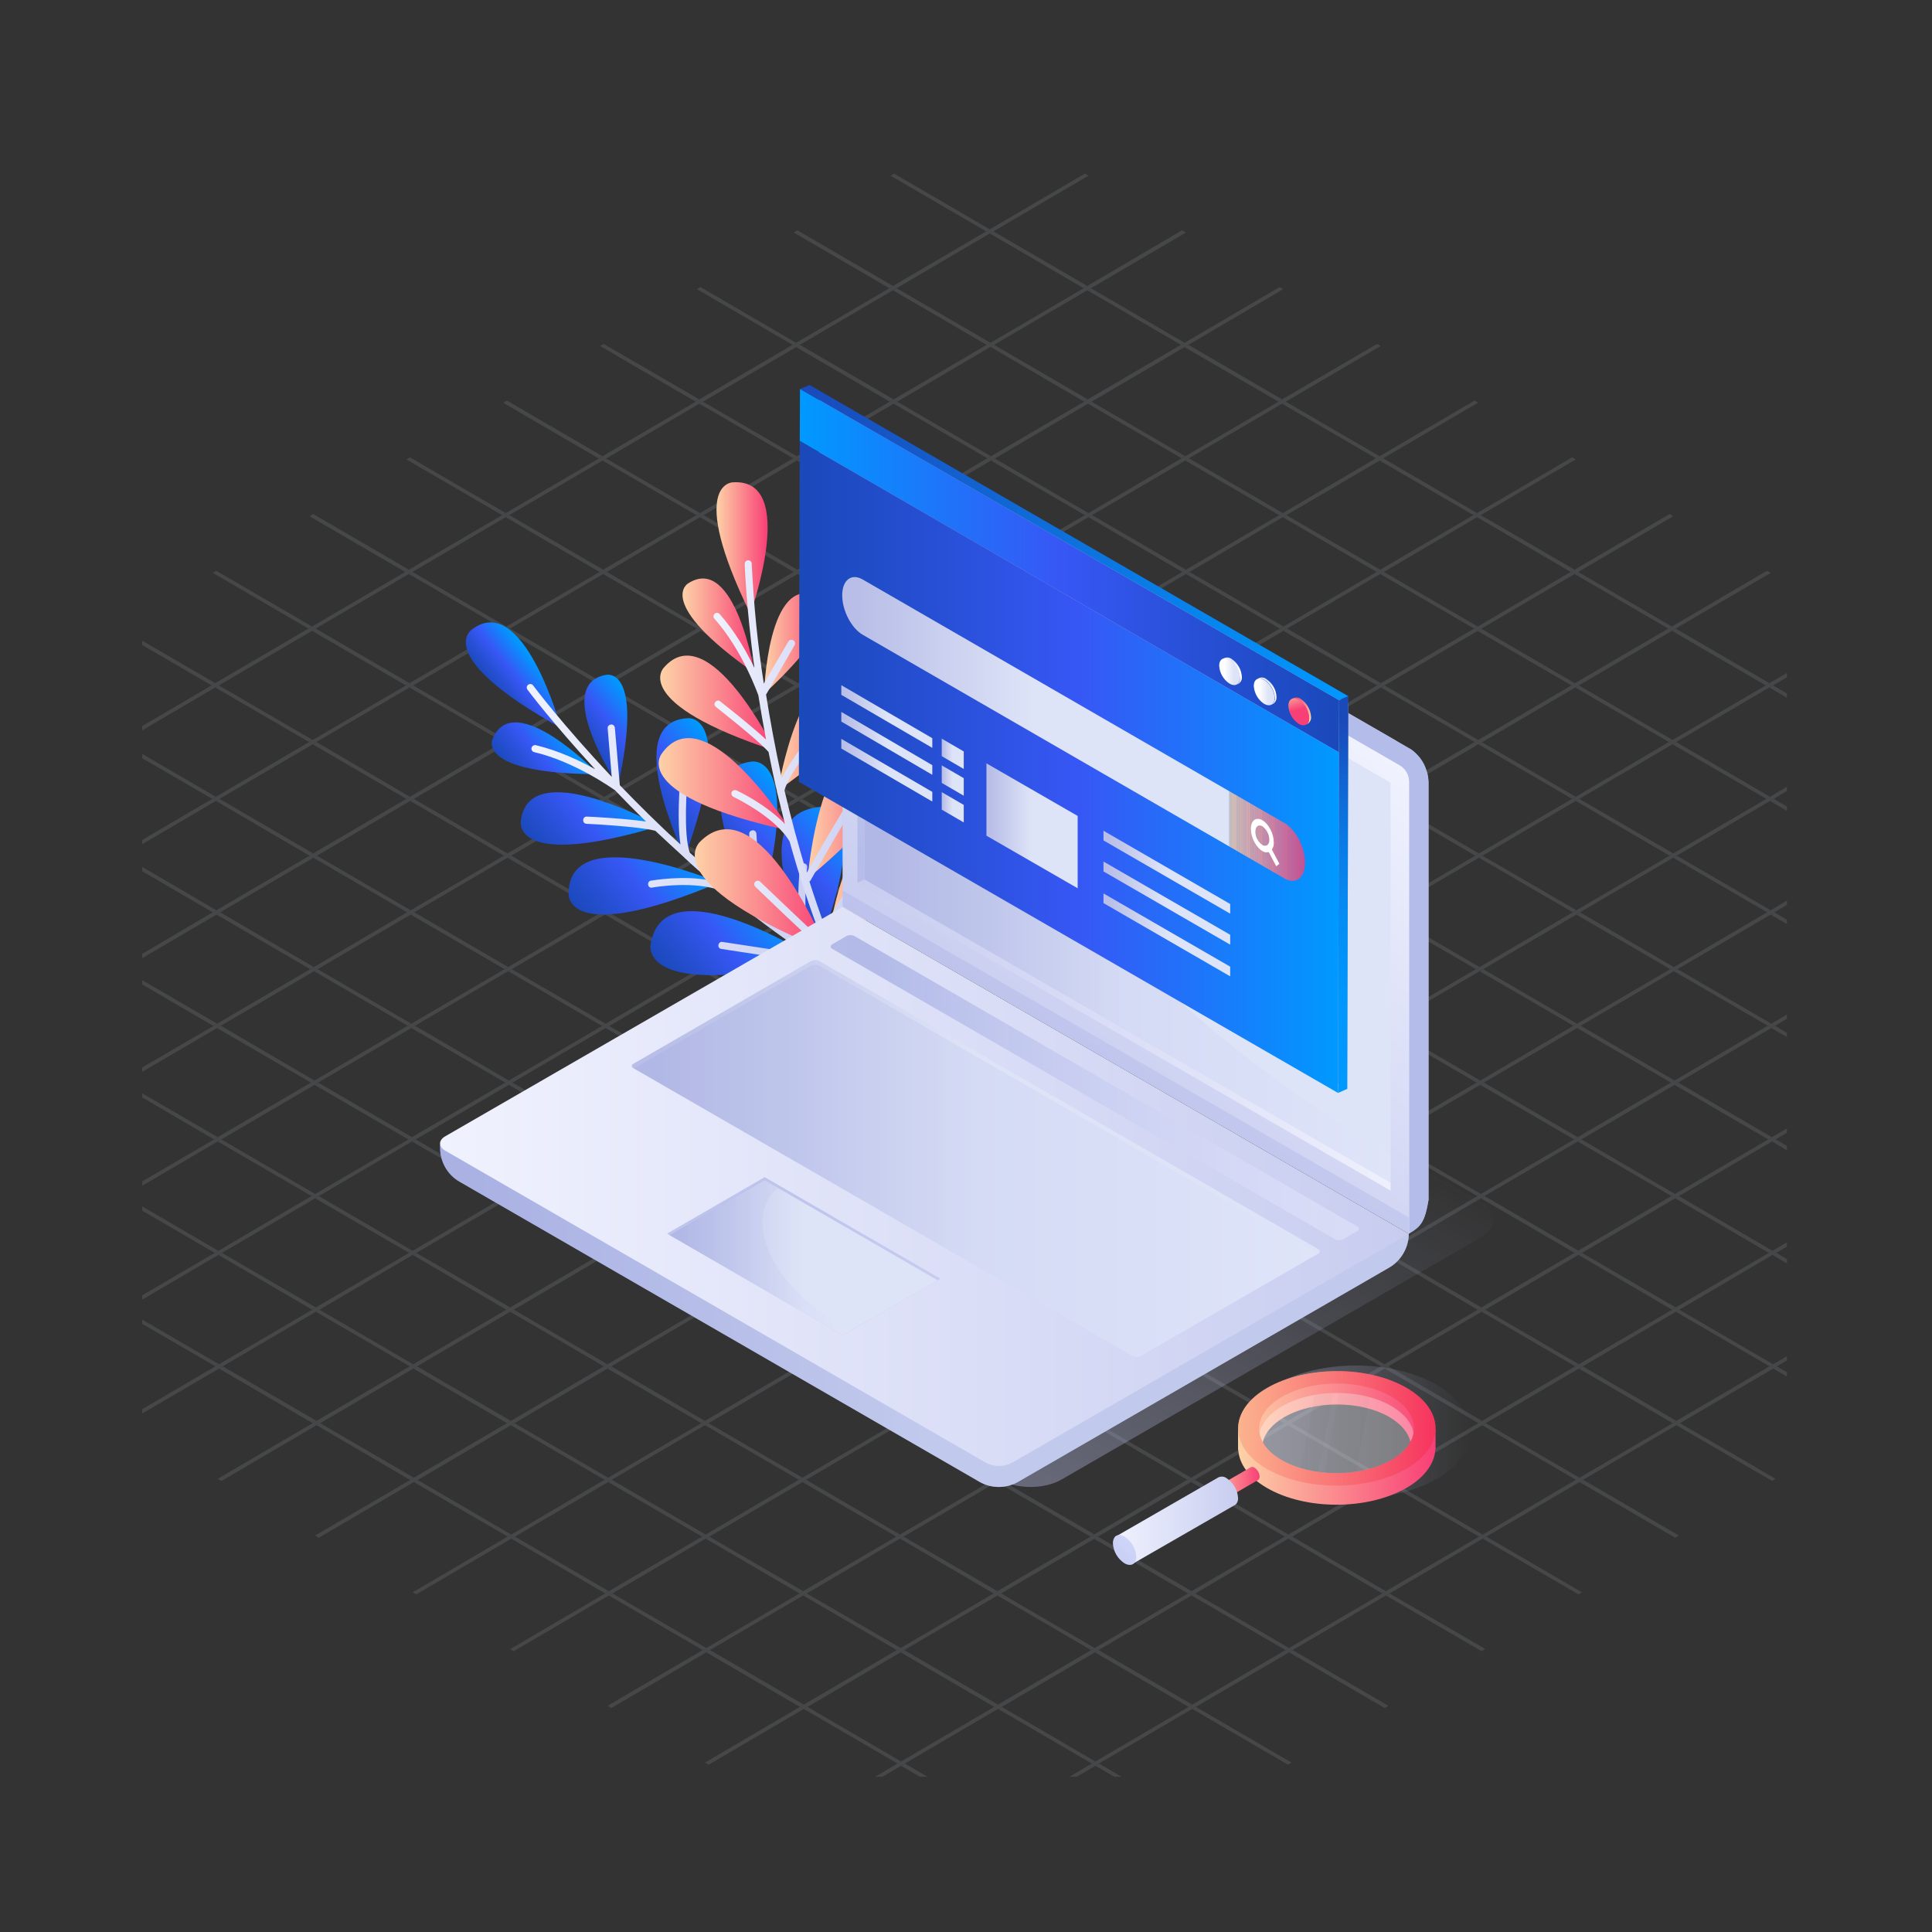 <svg xmlns="http://www.w3.org/2000/svg" xmlns:xlink="http://www.w3.org/1999/xlink" id="Layer_1" x="0px" y="0px" viewBox="0 0 860 860" style="enable-background:new 0 0 860 860;" xml:space="preserve">
<rect x="0" y="0" width="860" height="860" fill="#333333" stroke="none"/>
<style type="text/css">
	.st0{opacity:0.2;}
	.st1{opacity:0.6;}
	.st2{fill:#D1DCE6;}
	.st3{fill:url(#SVGID_1_);}
	.st4{fill:url(#SVGID_2_);}
	.st5{fill:url(#SVGID_3_);}
	.st6{fill:url(#SVGID_4_);}
	.st7{fill:url(#SVGID_5_);}
	.st8{fill:url(#SVGID_6_);}
	.st9{fill:url(#SVGID_7_);}
	.st10{fill:url(#SVGID_8_);}
	.st11{fill:url(#SVGID_9_);}
	.st12{fill:url(#SVGID_10_);}
	.st13{fill:url(#SVGID_11_);}
	.st14{fill:url(#SVGID_12_);}
	.st15{fill:url(#SVGID_13_);}
	.st16{fill:url(#SVGID_14_);}
	.st17{fill:url(#SVGID_15_);}
	.st18{fill:url(#SVGID_16_);}
	.st19{fill:url(#SVGID_17_);}
	.st20{fill:url(#SVGID_18_);}
	.st21{fill:url(#SVGID_19_);}
	.st22{fill:url(#SVGID_20_);}
	.st23{opacity:0.4;fill:url(#SVGID_21_);enable-background:new    ;}
	.st24{fill:#A5CBFA;}
	.st25{fill:url(#SVGID_22_);}
	.st26{opacity:0.4;fill:url(#SVGID_23_);}
	.st27{fill:url(#SVGID_24_);}
	.st28{opacity:0.6;fill:url(#SVGID_25_);}
	.st29{opacity:0.4;fill:url(#SVGID_26_);}
	.st30{opacity:0.19;fill:url(#SVGID_27_);}
	.st31{fill:url(#SVGID_28_);}
	.st32{opacity:0.19;fill:url(#SVGID_29_);}
	.st33{fill:url(#SVGID_30_);}
	.st34{fill:url(#SVGID_31_);}
	.st35{opacity:0.19;fill:url(#SVGID_32_);}
	.st36{fill:url(#SVGID_33_);}
	.st37{opacity:0.58;fill:url(#SVGID_34_);}
	.st38{fill:#DCEEFF;}
	.st39{fill:url(#SVGID_35_);}
	.st40{opacity:0.24;fill:url(#SVGID_36_);}
	.st41{opacity:0.4;fill:url(#SVGID_37_);}
	.st42{fill:url(#SVGID_38_);}
	.st43{fill:url(#SVGID_39_);}
	.st44{opacity:0.19;fill:url(#SVGID_40_);}
	.st45{fill:#A7AFD8;}
	.st46{fill:url(#SVGID_41_);}
	.st47{fill:url(#SVGID_42_);}
	.st48{fill:url(#SVGID_43_);}
	.st49{fill:url(#SVGID_44_);}
	.st50{fill:url(#SVGID_45_);}
	.st51{fill:url(#SVGID_46_);}
	.st52{fill:url(#SVGID_47_);}
	.st53{fill:url(#SVGID_48_);}
	.st54{fill:url(#SVGID_49_);}
	.st55{fill:url(#SVGID_50_);}
	.st56{clip-path:url(#SVGID_52_);}
	.st57{fill:#FDD2A7;}
	.st58{fill:#FDD1A7;}
	.st59{fill:#FDD0A6;}
	.st60{fill:#FDCFA6;}
	.st61{fill:#FDCEA6;}
	.st62{fill:#FDCDA5;}
	.st63{fill:#FDCCA5;}
	.st64{fill:#FDCBA5;}
	.st65{fill:#FDCAA4;}
	.st66{fill:#FDC9A4;}
	.st67{fill:#FDC8A4;}
	.st68{fill:#FDC7A3;}
	.st69{fill:#FDC6A3;}
	.st70{fill:#FDC5A3;}
	.st71{fill:#FDC4A2;}
	.st72{fill:#FCC3A2;}
	.st73{fill:#FCC2A2;}
	.st74{fill:#FCC1A1;}
	.st75{fill:#FCC0A1;}
	.st76{fill:#FCBFA1;}
	.st77{fill:#FCBEA0;}
	.st78{fill:#FCBDA0;}
	.st79{fill:#FCBCA0;}
	.st80{fill:#FCBB9F;}
	.st81{fill:#FCBA9F;}
	.st82{fill:#FCB99F;}
	.st83{fill:#FCB89E;}
	.st84{fill:#FCB79E;}
	.st85{fill:#FCB69E;}
	.st86{fill:#FCB59D;}
	.st87{fill:#FCB49D;}
	.st88{fill:#FCB39D;}
	.st89{fill:#FCB29C;}
	.st90{fill:#FCB19C;}
	.st91{fill:#FCB09C;}
	.st92{fill:#FCAF9B;}
	.st93{fill:#FCAE9B;}
	.st94{fill:#FCAD9B;}
	.st95{fill:#FCAC9A;}
	.st96{fill:#FCAB9A;}
	.st97{fill:#FCAA9A;}
	.st98{fill:#FCA999;}
	.st99{fill:#FCA899;}
	.st100{fill:#FCA799;}
	.st101{fill:#FBA698;}
	.st102{fill:#FBA598;}
	.st103{fill:#FBA498;}
	.st104{fill:#FBA397;}
	.st105{fill:#FBA297;}
	.st106{fill:#FBA197;}
	.st107{fill:#FBA096;}
	.st108{fill:#FB9F96;}
	.st109{fill:#FB9E96;}
	.st110{fill:#FB9D95;}
	.st111{fill:#FB9C95;}
	.st112{fill:#FB9B95;}
	.st113{fill:#FB9A94;}
	.st114{fill:#FB9994;}
	.st115{fill:#FB9894;}
	.st116{fill:#FB9793;}
	.st117{fill:#FB9693;}
	.st118{fill:#FB9593;}
	.st119{fill:#FB9492;}
	.st120{fill:#FB9392;}
	.st121{fill:#FB9292;}
	.st122{fill:#FB9191;}
	.st123{fill:#FB9091;}
	.st124{fill:#FB8F91;}
	.st125{fill:#FB8E90;}
	.st126{fill:#FB8D90;}
	.st127{fill:#FB8C90;}
	.st128{fill:#FB8B8F;}
	.st129{fill:#FB8A8F;}
	.st130{fill:#FB898F;}
	.st131{fill:#FA878E;}
	.st132{fill:#FA868E;}
	.st133{fill:#FA858D;}
	.st134{fill:#FA848D;}
	.st135{fill:#FA838D;}
	.st136{fill:#FA828C;}
	.st137{fill:#FA818C;}
	.st138{fill:#FA808C;}
	.st139{fill:#FA7F8B;}
	.st140{fill:#FA7E8B;}
	.st141{fill:#FA7D8B;}
	.st142{fill:#FA7C8A;}
	.st143{fill:#FA7B8A;}
	.st144{fill:#FA7A8A;}
	.st145{fill:#FA7989;}
	.st146{fill:#FA7889;}
	.st147{fill:#FA7789;}
	.st148{fill:#FA7688;}
	.st149{fill:#FA7588;}
	.st150{fill:#FA7488;}
	.st151{fill:#FA7387;}
	.st152{fill:#FA7287;}
	.st153{fill:#FA7187;}
	.st154{fill:#FA7086;}
	.st155{fill:#FA6F86;}
	.st156{fill:#FA6E86;}
	.st157{fill:#FA6D85;}
	.st158{fill:#FA6C85;}
	.st159{fill:#FA6B85;}
	.st160{fill:#F96A84;}
	.st161{fill:#F96984;}
	.st162{fill:#F96884;}
	.st163{fill:#F96783;}
	.st164{fill:#F96683;}
	.st165{fill:#F96583;}
	.st166{fill:#F96482;}
	.st167{fill:#F96382;}
	.st168{fill:#F96282;}
	.st169{fill:#F96181;}
	.st170{fill:#F96081;}
	.st171{fill:#F95F81;}
	.st172{fill:#F95E80;}
	.st173{fill:#F95D80;}
	.st174{fill:#F95C80;}
	.st175{fill:#F95B7F;}
	.st176{fill:#F95A7F;}
	.st177{fill:#F9597F;}
	.st178{fill:#F9587E;}
	.st179{fill:#F9577E;}
	.st180{fill:#F9567E;}
	.st181{fill:#F9557D;}
	.st182{fill:#F9547D;}
	.st183{fill:#F9537D;}
	.st184{fill:#F9527C;}
	.st185{fill:#F9517C;}
	.st186{fill:#F9507C;}
	.st187{fill:#F94F7B;}
	.st188{fill:#F94E7B;}
	.st189{fill:#F84D7B;}
	.st190{fill:#F84C7A;}
	.st191{fill:#F84B7A;}
	.st192{fill:#F84A7A;}
	.st193{fill:#F84979;}
	.st194{fill:#F84879;}
	.st195{fill:#F84779;}
	.st196{fill:#F84678;}
	.st197{fill:#F84578;}
	.st198{fill:#F84478;}
	.st199{fill:#F84377;}
	.st200{fill:#F84277;}
	.st201{fill:#F84177;}
	.st202{fill:#F84076;}
	.st203{fill:#F83F76;}
	.st204{fill:url(#SVGID_53_);}
	.st205{fill:#FFFFFF;}
	.st206{fill:url(#SVGID_54_);}
	.st207{fill:url(#SVGID_55_);}
	.st208{fill:url(#SVGID_56_);}
	.st209{fill:url(#SVGID_57_);}
	.st210{fill:url(#SVGID_58_);}
	.st211{fill:url(#SVGID_59_);}
	.st212{fill:url(#SVGID_60_);}
	.st213{fill:url(#SVGID_61_);}
	.st214{fill:url(#SVGID_62_);}
	.st215{fill:url(#SVGID_63_);}
	.st216{opacity:0.4;fill:url(#SVGID_64_);enable-background:new    ;}
	.st217{fill:url(#SVGID_65_);}
	.st218{fill:url(#SVGID_66_);}
	.st219{opacity:0.5;fill:url(#SVGID_67_);}
	.st220{opacity:0.32;fill:#FFFFFF;enable-background:new    ;}
	.st221{opacity:0.36;}
	.st222{clip-path:url(#SVGID_69_);}
	.st223{opacity:0.51;}
	.st224{opacity:0.1;enable-background:new    ;}
	.st225{opacity:0.1;}
	.st226{fill:url(#SVGID_70_);}
	.st227{fill:url(#SVGID_71_);}
	.st228{fill:url(#SVGID_72_);}
	.st229{opacity:0.17;fill:#788BF1;}
	.st230{fill:#A2D5DD;}
</style>
<g class="st0">
	<g>
		<g class="st1">
			<polygon class="st2" points="184.2,659.7 185.9,658.8 227.6,683.1 226,684    "></polygon>
			<polygon class="st2" points="657.5,230.2 659.1,229.3 700.9,253.6 699.2,254.6    "></polygon>
			<polygon class="st2" points="397.5,129.2 399.1,128.3 440.9,152.6 439.2,153.5    "></polygon>
			<g>
				<polygon class="st2" points="396.4,78.2 398,77.3 440.6,102.1 439,103     "></polygon>
				<polygon class="st2" points="440.6,103.9 442.2,103 484,127.3 482.4,128.3     "></polygon>
				<polygon class="st2" points="482.9,77.3 440.6,102.1 439,103 397.5,127.3 395.9,128.3 354.4,152.6 352.8,153.5 311.3,177.8       309.7,178.8 268.2,203.1 266.6,204.1 225.1,228.4 223.5,229.3 182,253.6 180.4,254.6 138.9,278.9 137.3,279.8 95.8,304.1       94.2,305.1 63.3,323.2 63.3,325.1 95.8,306 97.4,305.1 138.9,280.8 140.5,279.8 182,255.5 183.6,254.6 225.1,230.2 226.7,229.3       268.2,205 269.8,204.1 311.3,179.7 312.9,178.8 354.4,154.5 356,153.5 397.5,129.2 399.1,128.3 440.6,103.9 442.2,103       484.5,78.2     "></polygon>
				<polygon class="st2" points="353.3,103.5 354.9,102.5 397.5,127.3 395.9,128.3     "></polygon>
				<polygon class="st2" points="484,129.2 485.6,128.3 527.3,152.6 525.7,153.5     "></polygon>
				<polygon class="st2" points="310.2,128.7 311.8,127.8 354.4,152.6 352.8,153.5     "></polygon>
				<polygon class="st2" points="527.3,154.5 529,153.5 570.7,177.8 569.1,178.8     "></polygon>
				<polygon class="st2" points="440.9,154.4 442.5,153.5 484.2,177.8 482.6,178.8     "></polygon>
				<polygon class="st2" points="354.4,154.5 356,153.5 397.8,177.8 396.1,178.8     "></polygon>
				<polygon class="st2" points="267.1,154 268.7,153.1 311.3,177.8 309.7,178.8     "></polygon>
				<polygon class="st2" points="656.4,178.3 614.1,203.1 612.5,204 571,228.4 569.4,229.3 527.9,253.6 526.3,254.6 484.8,278.9       483.2,279.8 441.7,304.1 440.1,305.1 398.6,329.4 397,330.3 355.5,354.7 353.9,355.6 312.4,379.9 310.8,380.9 269.3,405.2       267.7,406.1 226.2,430.5 224.6,431.4 183.1,455.7 181.5,456.6 140,481 138.4,481.9 96.9,506.2 95.3,507.2 63.3,525.9       63.3,527.8 96.9,508.1 98.5,507.2 140,482.9 141.6,481.9 183.1,457.6 184.7,456.6 226.2,432.3 227.8,431.4 269.3,407.1       270.9,406.1 312.4,381.8 314,380.9 355.5,356.5 357.1,355.6 398.6,331.3 400.2,330.3 441.7,306 443.3,305.1 484.8,280.8       486.4,279.8 527.9,255.5 529.5,254.6 571,230.2 572.6,229.3 614.1,205 615.7,204 658,179.2     "></polygon>
				<polygon class="st2" points="570.7,179.7 572.3,178.8 614.1,203.1 612.5,204     "></polygon>
				<polygon class="st2" points="484.3,179.7 485.9,178.8 527.6,203.1 526,204     "></polygon>
				<polygon class="st2" points="569.6,127.8 527.3,152.6 525.7,153.5 484.2,177.8 482.6,178.8 441.1,203.1 439.5,204 398,228.4       396.4,229.3 354.9,253.6 353.3,254.6 311.8,278.9 310.2,279.8 268.7,304.1 267.1,305.1 225.6,329.4 224,330.3 182.5,354.7       180.9,355.6 139.4,379.9 137.8,380.9 96.3,405.2 94.7,406.1 63.3,424.6 63.3,426.5 96.4,407.1 98,406.1 139.5,381.8       141.1,380.9 182.6,356.5 184.2,355.6 225.7,331.3 227.3,330.4 268.8,306 270.4,305.1 311.9,280.8 313.5,279.8 355,255.5       356.6,254.6 398.1,230.2 399.7,229.3 441.1,205 442.8,204.1 484.3,179.7 485.9,178.8 527.3,154.5 529,153.5 571.2,128.7     "></polygon>
				<polygon class="st2" points="397.8,179.7 399.4,178.8 441.1,203.1 439.5,204     "></polygon>
				<polygon class="st2" points="311.3,179.7 312.9,178.8 354.7,203.1 353.1,204     "></polygon>
				<polygon class="st2" points="224,179.3 225.6,178.3 268.2,203.1 266.6,204.1     "></polygon>
				<polygon class="st2" points="699.8,203.6 657.5,228.4 655.9,229.3 614.4,253.6 612.8,254.6 571.3,278.9 569.7,279.8       528.2,304.1 526.6,305.1 485.1,329.4 483.5,330.4 442,354.7 440.4,355.6 398.9,379.9 397.3,380.9 355.8,405.2 354.2,406.1       312.7,430.5 311.1,431.4 269.6,455.7 268,456.7 226.5,481 224.9,481.9 183.4,506.2 181.8,507.2 140.3,531.5 138.7,532.4       97.2,556.8 95.6,557.7 63.3,576.6 63.3,578.5 97.2,558.6 98.8,557.7 140.3,533.4 141.9,532.4 183.4,508.1 185,507.2       226.5,482.9 228.1,481.9 269.6,457.6 271.2,456.7 312.7,432.3 314.3,431.4 355.8,407.1 357.4,406.1 398.9,381.8 400.5,380.9       442,356.5 443.6,355.6 485.1,331.3 486.7,330.4 528.2,306 529.8,305.1 571.3,280.8 572.9,279.8 614.4,255.5 616,254.6       657.5,230.2 659.1,229.3 701.4,204.5     "></polygon>
				<polygon class="st2" points="614.1,205 615.7,204 657.5,228.4 655.9,229.3     "></polygon>
				<polygon class="st2" points="527.6,205 529.2,204 571,228.4 569.4,229.3     "></polygon>
				<polygon class="st2" points="441.1,205 442.8,204.1 484.5,228.4 482.9,229.3     "></polygon>
				<polygon class="st2" points="354.7,205 356.3,204 398,228.4 396.4,229.3     "></polygon>
				<polygon class="st2" points="268.2,205 269.8,204.1 311.6,228.4 310,229.3     "></polygon>
				<polygon class="st2" points="180.9,204.5 182.5,203.6 225.1,228.4 223.5,229.3     "></polygon>
				<polygon class="st2" points="571,230.2 572.6,229.3 614.4,253.6 612.8,254.6     "></polygon>
				<polygon class="st2" points="484.5,230.2 486.1,229.3 527.9,253.6 526.3,254.6     "></polygon>
				<polygon class="st2" points="398.1,230.2 399.7,229.3 441.4,253.6 439.8,254.6     "></polygon>
				<polygon class="st2" points="311.6,230.2 313.2,229.3 354.9,253.6 353.3,254.6     "></polygon>
				<polygon class="st2" points="225.1,230.2 226.7,229.3 268.5,253.6 266.9,254.6     "></polygon>
				<polygon class="st2" points="137.8,229.8 139.4,228.8 182,253.6 180.4,254.6     "></polygon>
				<polygon class="st2" points="700.9,255.5 702.5,254.6 744.2,278.9 742.6,279.8     "></polygon>
				<polygon class="st2" points="614.4,255.5 616,254.6 657.8,278.9 656.2,279.8     "></polygon>
				<polygon class="st2" points="527.9,255.5 529.5,254.6 571.3,278.9 569.7,279.8     "></polygon>
				<polygon class="st2" points="441.4,255.5 443,254.6 484.8,278.9 483.2,279.8     "></polygon>
				<polygon class="st2" points="355,255.5 356.6,254.6 398.3,278.9 396.7,279.8     "></polygon>
				<polygon class="st2" points="268.5,255.5 270.1,254.6 311.8,278.9 310.2,279.8     "></polygon>
				<polygon class="st2" points="182,255.5 183.6,254.6 225.4,278.9 223.8,279.8     "></polygon>
				<polygon class="st2" points="94.7,255 96.3,254.1 138.9,278.9 137.3,279.8     "></polygon>
				<polygon class="st2" points="571.9,381.8 573.5,380.9 615.2,405.2 613.6,406.1     "></polygon>
				<polygon class="st2" points="528.8,407.1 530.4,406.1 572.1,430.5 570.5,431.4     "></polygon>
				<polygon class="st2" points="485.7,432.3 487.3,431.4 529,455.7 527.4,456.6     "></polygon>
				<polygon class="st2" points="442.6,457.6 444.2,456.6 485.9,481 484.3,481.9     "></polygon>
				<polygon class="st2" points="399.5,482.9 401.1,481.9 442.8,506.2 441.2,507.2     "></polygon>
				<polygon class="st2" points="356.4,508.1 358,507.2 399.7,531.5 398.1,532.4     "></polygon>
				<polygon class="st2" points="313.3,533.4 314.9,532.4 356.6,556.8 355,557.7     "></polygon>
				<polygon class="st2" points="270.2,558.7 271.8,557.7 313.5,582 311.9,583     "></polygon>
				<polygon class="st2" points="227.1,583.9 228.7,583 270.4,607.3 268.8,608.2     "></polygon>
				<polygon class="st2" points="184,609.2 185.6,608.2 227.4,632.5 225.7,633.5     "></polygon>
				<polygon class="st2" points="140.9,634.4 142.5,633.5 184.2,657.8 182.6,658.8     "></polygon>
				<polygon class="st2" points="795.4,299.6 787.6,304.1 786,305.1 744.5,329.4 742.9,330.3 701.4,354.7 699.8,355.6 658.3,379.9       656.7,380.9 615.2,405.2 613.6,406.1 572.1,430.5 570.5,431.4 529,455.7 527.4,456.6 485.9,481 484.3,481.9 442.8,506.2       441.2,507.2 399.7,531.5 398.1,532.4 356.6,556.8 356.6,556.8 355,557.7 355,557.7 313.5,582 311.9,583 270.4,607.3       268.8,608.2 227.4,632.5 225.7,633.5 184.2,657.8 182.6,658.8 140.3,683.5 141.9,684.5 184.2,659.7 185.9,658.8 227.4,634.4       229,633.5 270.4,609.2 272.1,608.2 313.5,583.9 315.2,583 356.6,558.6 358.2,557.7 399.7,533.4 401.4,532.4 442.9,508.1       444.5,507.2 485.9,482.9 487.5,481.9 529,457.6 530.7,456.6 572.1,432.3 573.8,431.4 615.2,407.1 616.8,406.1 658.3,381.8       659.9,380.9 701.4,356.5 703,355.6 744.5,331.3 746.1,330.3 787.6,306 789.2,305.1 795.4,301.5     "></polygon>
				<polygon class="st2" points="744.3,280.8 745.9,279.8 787.6,304.1 786,305.1     "></polygon>
				<polygon class="st2" points="788.2,255 745.9,279.8 744.2,280.8 702.8,305.1 701.2,306 659.7,330.4 658.1,331.3 616.6,355.6       615,356.5 573.5,380.9 571.8,381.8 530.4,406.1 528.8,407.1 487.3,431.4 485.7,432.3 444.2,456.6 442.6,457.6 401.1,481.9       399.5,482.9 358,507.2 356.4,508.1 314.9,532.4 313.3,533.4 271.8,557.7 270.2,558.7 228.7,583 227.1,583.9 185.6,608.2       184,609.2 142.5,633.5 140.9,634.4 98.6,659.2 96.9,658.3 139.2,633.5 140.9,632.5 182.4,608.2 183.9,607.3 225.4,583       227.1,582 268.5,557.7 270.2,556.8 311.6,532.4 313.2,531.5 354.7,507.2 356.3,506.2 397.8,481.9 399.5,481 440.9,456.6       442.5,455.7 484,431.4 485.6,430.4 527.1,406.1 528.7,405.2 570.2,380.9 571.8,379.9 613.3,355.6 614.9,354.7 656.4,330.3       658,329.4 699.5,305.1 701.1,304.1 742.6,279.8 744.2,278.9 786.5,254.1     "></polygon>
				<polygon class="st2" points="571.3,280.8 572.9,279.8 614.7,304.1 613,305.1     "></polygon>
				<polygon class="st2" points="484.8,280.8 486.4,279.8 528.2,304.1 526.6,305.1     "></polygon>
				<polygon class="st2" points="398.3,280.8 399.9,279.8 441.7,304.1 440.1,305.1     "></polygon>
				<polygon class="st2" points="311.9,280.8 313.5,279.8 355.2,304.1 353.6,305.1     "></polygon>
				<polygon class="st2" points="225.4,280.8 227,279.8 268.7,304.1 267.1,305.1     "></polygon>
				<polygon class="st2" points="138.9,280.8 140.5,279.8 182.3,304.1 180.7,305.1     "></polygon>
				<polygon class="st2" points="63.3,285.2 63.3,287.1 94.2,305.1 95.8,304.1     "></polygon>
				<polygon class="st2" points="795.4,350.2 787.9,354.7 786.3,355.6 744.8,379.9 743.2,380.9 701.7,405.2 700.1,406.1       658.6,430.5 657,431.4 615.5,455.7 613.9,456.6 572.4,481 570.8,481.9 529.3,506.2 527.7,507.2 486.2,531.5 484.6,532.4       443.1,556.8 441.5,557.7 400,582 398.4,583 356.9,607.3 355.3,608.2 313.8,632.5 312.2,633.5 270.7,657.8 269.1,658.7       227.6,683.1 226,684 183.7,708.8 185.3,709.7 227.6,684.9 229.2,684 270.7,659.7 272.3,658.7 313.8,634.4 315.4,633.5       356.9,609.2 358.5,608.2 400,583.9 401.6,583 443.1,558.6 444.7,557.7 486.2,533.4 487.8,532.4 529.3,508.1 530.9,507.2       572.4,482.9 574,481.9 615.5,457.6 617.1,456.6 658.6,432.3 660.2,431.4 701.7,407.1 703.3,406.1 744.8,381.8 746.4,380.9       787.9,356.5 789.5,355.6 795.4,352.1     "></polygon>
				<polygon class="st2" points="795.4,308.7 789.2,305.1 787.6,306 795.4,310.6     "></polygon>
				<polygon class="st2" points="701.2,306 702.8,305.1 744.5,329.4 742.9,330.3     "></polygon>
				<polygon class="st2" points="614.7,306 616.3,305.1 658,329.4 656.4,330.3     "></polygon>
				<polygon class="st2" points="528.2,306 529.8,305.1 571.6,329.4 570,330.3     "></polygon>
				<polygon class="st2" points="441.7,306 443.3,305.1 485.1,329.4 483.5,330.4     "></polygon>
				<polygon class="st2" points="355.2,306 356.8,305.1 398.6,329.4 397,330.3     "></polygon>
				<polygon class="st2" points="268.8,306 270.4,305.1 312.1,329.4 310.5,330.3     "></polygon>
				<polygon class="st2" points="182.3,306 183.9,305.1 225.6,329.4 224,330.3     "></polygon>
				<polygon class="st2" points="95.8,306 97.4,305.1 139.2,329.4 137.6,330.3     "></polygon>
				<polygon class="st2" points="744.5,331.3 746.1,330.3 787.9,354.7 786.3,355.6     "></polygon>
				<polygon class="st2" points="658.1,331.3 659.7,330.4 701.4,354.7 699.8,355.6     "></polygon>
				<polygon class="st2" points="571.6,331.3 573.2,330.3 614.9,354.7 613.3,355.6     "></polygon>
				<polygon class="st2" points="485.1,331.3 486.7,330.4 528.5,354.7 526.8,355.6     "></polygon>
				<polygon class="st2" points="398.6,331.3 400.2,330.3 442,354.7 440.4,355.6     "></polygon>
				<polygon class="st2" points="312.1,331.3 313.8,330.3 355.5,354.7 353.9,355.6     "></polygon>
				<polygon class="st2" points="225.7,331.3 227.3,330.4 269,354.7 267.4,355.6     "></polygon>
				<polygon class="st2" points="139.2,331.3 140.8,330.3 182.5,354.7 180.9,355.6     "></polygon>
				<polygon class="st2" points="63.3,335.6 63.3,337.5 94.5,355.6 96.1,354.7     "></polygon>
				<polygon class="st2" points="795.4,359 789.5,355.6 787.9,356.5 795.4,360.9     "></polygon>
				<polygon class="st2" points="701.4,356.5 703,355.6 744.8,379.9 743.2,380.9     "></polygon>
				<polygon class="st2" points="615,356.5 616.6,355.6 658.3,379.9 656.7,380.9     "></polygon>
				<polygon class="st2" points="528.5,356.5 530.1,355.6 571.8,379.9 570.2,380.9     "></polygon>
				<polygon class="st2" points="442,356.5 443.6,355.6 485.4,379.9 483.8,380.9     "></polygon>
				<polygon class="st2" points="355.5,356.5 357.1,355.6 398.9,379.9 397.3,380.9     "></polygon>
				<polygon class="st2" points="269,356.5 270.6,355.6 312.4,379.9 310.8,380.9     "></polygon>
				<polygon class="st2" points="182.6,356.5 184.2,355.6 225.9,379.9 224.3,380.9     "></polygon>
				<polygon class="st2" points="96.1,356.5 97.7,355.6 139.4,379.9 137.8,380.9     "></polygon>
				<polygon class="st2" points="795.4,502.3 788.7,506.2 787.1,507.2 745.6,531.5 744,532.4 702.5,556.7 700.9,557.7 659.4,582       657.8,583 616.3,607.3 614.7,608.2 573.2,632.5 571.6,633.5 530.2,657.8 528.5,658.7 487.1,683 485.4,684 444,708.3       442.3,709.3 400.9,733.6 399.2,734.5 357.8,758.8 356.1,759.8 313.8,784.6 315.5,785.5 357.8,760.7 359.4,759.8 400.9,735.5       402.5,734.5 444,710.2 445.6,709.3 487.1,685 488.7,684 530.2,659.7 531.8,658.7 573.3,634.4 574.9,633.5 616.4,609.2       618,608.2 659.5,583.9 661.1,583 702.6,558.6 704.2,557.7 745.7,533.4 747.3,532.4 788.8,508.1 790.4,507.2 795.4,504.2     "></polygon>
				<polygon class="st2" points="443.1,558.6 444.7,557.7 486.5,582 484.9,583     "></polygon>
				<polygon class="st2" points="400,583.9 401.6,583 443.4,607.3 441.8,608.2     "></polygon>
				<polygon class="st2" points="356.9,609.2 358.5,608.2 400.3,632.5 398.7,633.5     "></polygon>
				<polygon class="st2" points="313.8,634.4 315.4,633.5 357.2,657.8 355.6,658.7     "></polygon>
				<polygon class="st2" points="795.4,400.9 788.2,405.2 786.6,406.1 745.1,430.5 743.5,431.4 702,455.7 700.4,456.6 658.9,481       657.3,481.9 615.8,506.2 614.2,507.2 572.7,531.5 571.1,532.4 529.6,556.8 528,557.7 486.5,582 486.5,582 484.9,583       443.4,607.3 441.8,608.2 441.8,608.2 400.3,632.5 398.7,633.5 357.2,657.8 355.6,658.7 314.1,683.1 312.5,684 271,708.3       269.4,709.3 227.1,734.1 228.7,735 271,710.2 272.6,709.3 314.1,684.9 315.7,684 357.2,659.7 358.8,658.7 400.3,634.4       401.9,633.5 443.4,609.2 445,608.2 486.5,583.9 488.1,583 529.6,558.6 531.2,557.7 572.7,533.4 574.3,532.4 615.8,508.1       617.4,507.2 658.9,482.9 660.5,481.9 702,457.6 703.6,456.6 745.1,432.3 746.7,431.4 788.2,407.1 789.8,406.1 795.4,402.8           "></polygon>
				<polygon class="st2" points="744.8,381.8 746.4,380.9 788.2,405.2 786.6,406.1     "></polygon>
				<polygon class="st2" points="658.3,381.8 659.9,380.9 701.7,405.2 700.1,406.1     "></polygon>
				<polygon class="st2" points="485.4,381.8 487,380.9 528.7,405.2 527.1,406.1     "></polygon>
				<polygon class="st2" points="398.9,381.8 400.5,380.9 442.3,405.2 440.7,406.1     "></polygon>
				<polygon class="st2" points="312.4,381.8 314,380.9 355.8,405.2 354.2,406.1     "></polygon>
				<polygon class="st2" points="225.9,381.8 227.6,380.9 269.3,405.2 267.7,406.1     "></polygon>
				<polygon class="st2" points="139.5,381.8 141.1,380.9 182.8,405.2 181.2,406.1     "></polygon>
				<polygon class="st2" points="63.3,385.9 63.3,387.8 94.7,406.1 96.3,405.2     "></polygon>
				<polygon class="st2" points="392.8,790.9 401.1,786 402.8,785 444.2,760.7 445.9,759.8 487.4,735.5 489,734.5 530.4,710.2       532.1,709.3 573.5,684.9 575.2,684 616.6,659.7 618.2,658.7 659.8,634.4 661.3,633.5 702.8,609.2 704.5,608.2 746,583.9       747.5,583 789,558.6 790.6,557.7 795.4,554.9 795.4,553 789,556.8 787.4,557.7 745.9,582 744.3,583 702.8,607.3 701.2,608.2       659.7,632.5 658.1,633.5 616.6,657.8 615,658.7 573.5,683.1 571.9,684 530.4,708.3 528.8,709.3 487.3,733.6 485.7,734.5       444.2,758.8 442.6,759.8 401.1,784.1 399.5,785 389.6,790.9     "></polygon>
				<polygon class="st2" points="795.4,409.4 789.8,406.1 788.2,407.1 795.4,411.3     "></polygon>
				<polygon class="st2" points="701.7,407.1 703.3,406.1 745.1,430.5 743.5,431.4     "></polygon>
				<polygon class="st2" points="615.2,407.1 616.8,406.1 658.6,430.5 657,431.4     "></polygon>
				<polygon class="st2" points="442.3,407.1 443.9,406.1 485.6,430.4 484,431.4     "></polygon>
				<polygon class="st2" points="355.8,407.1 357.4,406.1 399.2,430.5 397.6,431.4     "></polygon>
				<polygon class="st2" points="269.3,407.1 270.9,406.1 312.7,430.5 311.1,431.4     "></polygon>
				<polygon class="st2" points="182.8,407.1 184.4,406.1 226.2,430.5 224.6,431.4     "></polygon>
				<polygon class="st2" points="96.4,407.1 98,406.1 139.7,430.5 138.1,431.4     "></polygon>
				<polygon class="st2" points="479.3,790.9 487.6,786 489.2,785 530.7,760.7 532.3,759.8 573.8,735.5 575.4,734.5 616.9,710.2       618.5,709.3 660,684.9 661.6,684 703.1,659.7 704.7,658.7 746.2,634.4 747.8,633.5 789.3,609.2 790.9,608.2 795.4,605.6       795.4,603.7 789.3,607.3 787.7,608.2 746.2,632.5 744.6,633.5 703.1,657.8 701.5,658.7 660,683.1 658.4,684 616.9,708.3       615.3,709.3 573.8,733.6 572.2,734.5 530.7,758.8 529.1,759.8 487.6,784.1 486,785 476.1,790.9     "></polygon>
				<polygon class="st2" points="745.1,432.3 746.7,431.4 788.5,455.7 786.9,456.6     "></polygon>
				<polygon class="st2" points="658.6,432.3 660.2,431.4 702,455.7 700.4,456.6     "></polygon>
				<polygon class="st2" points="572.1,432.3 573.8,431.4 615.5,455.7 613.9,456.6     "></polygon>
				<polygon class="st2" points="399.2,432.3 400.8,431.4 442.5,455.7 440.9,456.6     "></polygon>
				<polygon class="st2" points="312.7,432.3 314.3,431.4 356.1,455.7 354.5,456.6     "></polygon>
				<polygon class="st2" points="226.2,432.3 227.8,431.4 269.6,455.7 268,456.7     "></polygon>
				<polygon class="st2" points="139.8,432.3 141.4,431.4 183.1,455.7 181.5,456.6     "></polygon>
				<polygon class="st2" points="63.3,436.3 63.3,438.2 95,456.7 96.7,455.7     "></polygon>
				<polygon class="st2" points="795.4,459.8 790.1,456.6 788.5,457.6 795.4,461.6     "></polygon>
				<polygon class="st2" points="702,457.6 703.6,456.6 745.4,481 743.8,481.9     "></polygon>
				<polygon class="st2" points="615.5,457.6 617.1,456.6 658.9,481 657.3,481.9     "></polygon>
				<polygon class="st2" points="529,457.6 530.7,456.6 572.4,481 570.8,481.9     "></polygon>
				<polygon class="st2" points="356.1,457.6 357.7,456.6 399.5,481 397.8,481.9     "></polygon>
				<polygon class="st2" points="269.6,457.6 271.2,456.7 313,481 311.4,481.9     "></polygon>
				<polygon class="st2" points="183.1,457.6 184.7,456.6 226.5,481 224.9,481.9     "></polygon>
				<polygon class="st2" points="96.6,457.6 98.3,456.6 140,481 138.4,481.9     "></polygon>
				<polygon class="st2" points="745.4,482.9 747,481.9 788.7,506.2 787.1,507.2     "></polygon>
				<polygon class="st2" points="658.9,482.9 660.5,481.9 702.3,506.2 700.7,507.2     "></polygon>
				<polygon class="st2" points="572.4,482.8 574,481.9 615.8,506.2 614.2,507.2     "></polygon>
				<polygon class="st2" points="485.9,482.9 487.5,481.9 529.3,506.2 527.7,507.2     "></polygon>
				<polygon class="st2" points="313,482.9 314.6,481.9 356.3,506.2 354.7,507.2     "></polygon>
				<polygon class="st2" points="226.5,482.9 228.1,481.9 269.9,506.2 268.3,507.2     "></polygon>
				<polygon class="st2" points="140,482.9 141.6,481.9 183.4,506.2 181.8,507.2     "></polygon>
				<polygon class="st2" points="63.3,486.7 63.3,488.5 95.3,507.2 96.9,506.2     "></polygon>
				<polygon class="st2" points="526.2,102.5 484,127.3 482.4,128.3 440.9,152.6 439.2,153.5 397.8,177.8 396.1,178.8 354.7,203.1       353.1,204 311.6,228.4 310,229.3 268.5,253.6 266.9,254.6 225.4,278.9 223.8,279.8 182.3,304.1 180.7,305.1 139.2,329.4       137.6,330.3 96.1,354.7 94.5,355.6 63.3,373.9 63.3,375.8 96.1,356.5 97.7,355.6 139.2,331.3 140.8,330.3 182.3,306       183.9,305.1 225.4,280.8 227,279.8 268.5,255.5 270.1,254.6 311.6,230.2 313.2,229.3 354.7,205 356.3,204 397.8,179.7       399.4,178.8 440.9,154.4 442.5,153.5 484,129.2 485.6,128.3 527.9,103.5     "></polygon>
				<polygon class="st2" points="795.4,510.1 790.4,507.2 788.8,508.1 795.4,512     "></polygon>
				<polygon class="st2" points="702.3,508.1 703.9,507.2 745.6,531.5 744,532.4     "></polygon>
				<polygon class="st2" points="615.8,508.1 617.4,507.2 659.2,531.5 657.6,532.4     "></polygon>
				<polygon class="st2" points="529.3,508.1 530.9,507.2 572.7,531.5 571.1,532.4     "></polygon>
				<polygon class="st2" points="442.9,508.1 444.5,507.2 486.2,531.5 484.6,532.4     "></polygon>
				<polygon class="st2" points="269.9,508.1 271.5,507.2 313.2,531.5 311.6,532.4     "></polygon>
				<polygon class="st2" points="183.4,508.1 185,507.2 226.8,531.5 225.2,532.4     "></polygon>
				<polygon class="st2" points="96.9,508.1 98.5,507.2 140.3,531.5 138.7,532.4     "></polygon>
				<polygon class="st2" points="745.7,533.4 747.3,532.4 789,556.8 787.4,557.7     "></polygon>
				<polygon class="st2" points="659.2,533.4 660.8,532.4 702.5,556.7 700.9,557.7     "></polygon>
				<polygon class="st2" points="572.7,533.4 574.3,532.4 616.1,556.8 614.5,557.7     "></polygon>
				<polygon class="st2" points="486.2,533.4 487.8,532.4 529.6,556.8 528,557.7     "></polygon>
				<polygon class="st2" points="399.7,533.4 401.4,532.4 443.1,556.8 441.5,557.7     "></polygon>
				<polygon class="st2" points="226.8,533.4 228.4,532.4 270.2,556.8 268.5,557.7     "></polygon>
				<polygon class="st2" points="140.3,533.4 141.9,532.4 183.7,556.8 182.1,557.7     "></polygon>
				<polygon class="st2" points="63.3,537 63.3,538.9 95.6,557.7 97.2,556.8     "></polygon>
				<polygon class="st2" points="613,153.1 570.7,177.8 569.1,178.8 527.6,203.1 526,204 484.5,228.4 482.9,229.3 441.4,253.6       439.8,254.6 398.3,278.9 396.7,279.8 355.2,304.1 353.6,305.1 312.1,329.4 310.5,330.3 269,354.7 267.4,355.6 225.9,379.9       224.3,380.9 182.8,405.2 181.2,406.1 139.7,430.5 138.1,431.4 96.6,455.7 95,456.7 63.3,475.2 63.3,477.1 96.6,457.6       98.3,456.6 139.8,432.3 141.4,431.4 182.8,407.1 184.4,406.1 225.9,381.8 227.6,380.9 269,356.5 270.6,355.6 312.1,331.3       313.8,330.3 355.2,306 356.8,305.1 398.3,280.8 399.9,279.8 441.4,255.5 443,254.6 484.5,230.2 486.1,229.3 527.6,205       529.2,204 570.7,179.7 572.3,178.8 614.6,154     "></polygon>
				<polygon class="st2" points="795.4,560.5 790.7,557.7 789,558.6 795.4,562.4     "></polygon>
				<polygon class="st2" points="702.6,558.6 704.2,557.7 745.9,582 744.3,583     "></polygon>
				<polygon class="st2" points="616.1,558.6 617.7,557.7 659.4,582 657.8,583     "></polygon>
				<polygon class="st2" points="529.6,558.6 531.2,557.7 573,582 571.4,583     "></polygon>
				<polygon class="st2" points="356.6,558.6 358.2,557.7 400,582 398.4,583     "></polygon>
				<polygon class="st2" points="183.7,558.6 185.3,557.7 227.1,582 225.4,583     "></polygon>
				<polygon class="st2" points="97.2,558.6 98.8,557.7 140.6,582 139,583     "></polygon>
				<polygon class="st2" points="746,583.9 747.5,583 789.3,607.3 787.7,608.2     "></polygon>
				<polygon class="st2" points="659.5,583.9 661.1,583 702.8,607.3 701.2,608.2     "></polygon>
				<polygon class="st2" points="573,583.9 574.6,583 616.3,607.3 614.7,608.2     "></polygon>
				<polygon class="st2" points="486.5,583.9 488.1,583 529.9,607.3 528.3,608.2     "></polygon>
				<polygon class="st2" points="313.5,583.9 315.2,583 356.9,607.3 355.3,608.2     "></polygon>
				<polygon class="st2" points="140.6,583.9 142.2,583 183.9,607.3 182.4,608.2     "></polygon>
				<polygon class="st2" points="63.3,587.4 63.3,589.3 95.9,608.2 97.5,607.3     "></polygon>
				<polygon class="st2" points="702.8,609.2 704.5,608.2 746.2,632.5 744.6,633.5     "></polygon>
				<polygon class="st2" points="795.4,610.8 790.9,608.2 789.3,609.2 795.4,612.7     "></polygon>
				<polygon class="st2" points="616.4,609.2 618,608.2 659.7,632.5 658.1,633.5     "></polygon>
				<polygon class="st2" points="529.9,609.2 531.5,608.2 573.2,632.5 571.6,633.5     "></polygon>
				<polygon class="st2" points="443.4,609.2 445,608.2 486.8,632.5 485.2,633.5     "></polygon>
				<polygon class="st2" points="270.4,609.2 272.1,608.2 313.8,632.5 312.2,633.5     "></polygon>
				<polygon class="st2" points="97.5,609.2 99.1,608.2 140.9,632.5 139.2,633.5     "></polygon>
				<polygon class="st2" points="743.2,228.8 700.9,253.6 699.2,254.6 657.8,278.9 656.2,279.8 614.7,304.1 613,305.1 571.6,329.4       570,330.3 528.5,354.7 526.8,355.6 485.4,379.9 483.8,380.9 442.3,405.2 440.7,406.1 399.2,430.5 397.6,431.4 356.1,455.7       354.5,456.6 313,481 311.4,481.9 269.9,506.2 268.3,507.2 226.8,531.5 225.2,532.4 183.7,556.8 182.1,557.7 140.6,582 139,583       97.5,607.3 95.9,608.2 63.3,627.3 63.3,629.2 97.5,609.2 99.1,608.2 140.6,583.9 142.2,583 183.7,558.6 185.3,557.7       226.8,533.4 228.4,532.4 269.9,508.1 271.5,507.2 313,482.9 314.6,481.9 356.1,457.6 357.7,456.6 399.2,432.3 400.8,431.4       442.3,407.1 443.9,406.1 485.4,381.8 487,380.9 528.5,356.5 530.1,355.6 571.6,331.3 573.2,330.3 614.7,306 616.3,305.1       657.8,280.8 659.4,279.8 700.9,255.5 702.5,254.6 744.8,229.8     "></polygon>
				<polygon class="st2" points="659.8,634.4 661.3,633.5 703.1,657.8 701.5,658.7     "></polygon>
				<polygon class="st2" points="747.8,633.5 790.4,658.3 788.8,659.2 746.2,634.4     "></polygon>
				<polygon class="st2" points="573.3,634.4 574.9,633.5 616.6,657.8 615,658.7     "></polygon>
				<polygon class="st2" points="486.8,634.4 488.4,633.5 530.2,657.8 528.5,658.7     "></polygon>
				<polygon class="st2" points="400.3,634.4 401.9,633.5 443.7,657.8 442.1,658.7     "></polygon>
				<polygon class="st2" points="227.4,634.4 229,633.5 270.7,657.8 269.1,658.7     "></polygon>
				<polygon class="st2" points="616.6,659.7 618.2,658.7 660,683.1 658.4,684     "></polygon>
				<polygon class="st2" points="704.7,658.7 747.3,683.5 745.7,684.5 703.1,659.7     "></polygon>
				<polygon class="st2" points="530.2,659.7 531.8,658.7 573.5,683.1 571.9,684     "></polygon>
				<polygon class="st2" points="443.7,659.7 445.3,658.7 487.1,683 485.4,684     "></polygon>
				<polygon class="st2" points="357.2,659.7 358.8,658.7 400.6,683.1 399,684     "></polygon>
				<polygon class="st2" points="270.7,659.7 272.3,658.7 314.1,683.1 312.5,684     "></polygon>
				<polygon class="st2" points="573.5,684.9 575.2,684 616.9,708.3 615.3,709.3     "></polygon>
				<polygon class="st2" points="661.6,684 704.2,708.8 702.6,709.7 660,684.9     "></polygon>
				<polygon class="st2" points="487.1,685 488.7,684 530.5,708.3 528.8,709.3     "></polygon>
				<polygon class="st2" points="400.6,684.9 402.2,684 444,708.3 442.3,709.3     "></polygon>
				<polygon class="st2" points="314.1,684.9 315.7,684 357.5,708.3 355.9,709.3     "></polygon>
				<polygon class="st2" points="227.6,684.9 229.2,684 271,708.3 269.4,709.3     "></polygon>
				<polygon class="st2" points="530.4,710.2 532.1,709.3 573.8,733.6 572.2,734.5     "></polygon>
				<polygon class="st2" points="618.5,709.3 661.1,734 659.5,735 616.9,710.2     "></polygon>
				<polygon class="st2" points="444,710.2 445.6,709.3 487.3,733.6 485.7,734.5     "></polygon>
				<polygon class="st2" points="357.5,710.2 359.1,709.3 400.9,733.6 399.2,734.5     "></polygon>
				<polygon class="st2" points="271,710.2 272.6,709.3 314.4,733.6 312.8,734.5     "></polygon>
				<polygon class="st2" points="487.4,735.5 489,734.5 530.7,758.8 529.1,759.8     "></polygon>
				<polygon class="st2" points="575.4,734.5 618,759.3 616.4,760.3 573.8,735.5     "></polygon>
				<polygon class="st2" points="400.9,735.5 402.5,734.5 444.2,758.8 442.6,759.8     "></polygon>
				<polygon class="st2" points="314.4,735.5 316,734.5 357.8,758.8 356.1,759.8     "></polygon>
				<polygon class="st2" points="795.4,451.6 788.5,455.7 786.9,456.6 745.4,481 743.8,481.9 702.3,506.2 700.7,507.2 659.2,531.5       657.6,532.4 616.1,556.8 614.5,557.7 573,582 571.4,583 529.9,607.3 528.3,608.2 486.8,632.5 485.2,633.5 443.7,657.8       442.1,658.7 400.6,683.1 399,684 357.5,708.3 355.9,709.3 314.4,733.6 312.8,734.5 270.5,759.3 272.1,760.3 314.4,735.5       316,734.5 357.5,710.2 359.1,709.3 400.6,684.9 402.2,684 443.7,659.7 445.3,658.7 486.8,634.4 488.4,633.5 529.9,609.2       531.5,608.2 573,583.9 574.6,583 616.1,558.6 617.7,557.7 659.2,533.4 660.8,532.4 702.3,508.1 703.9,507.2 745.4,482.9       747,481.9 788.5,457.6 790.1,456.6 795.4,453.5     "></polygon>
				<polygon class="st2" points="444.3,760.7 445.9,759.8 487.6,784.1 486,785     "></polygon>
				<polygon class="st2" points="532.3,759.8 574.9,784.6 573.3,785.5 530.7,760.7     "></polygon>
				<polygon class="st2" points="357.8,760.7 359.4,759.8 401.1,784.1 399.5,785     "></polygon>
				<polygon class="st2" points="412.8,790.9 402.8,785 401.1,786 409.5,790.9     "></polygon>
				<polygon class="st2" points="499.2,790.9 489.2,785 487.6,786 496,790.9     "></polygon>
				<polygon class="st2" points="657.7,280.8 659.3,279.8 701.1,304.2 699.5,305.1     "></polygon>
			</g>
		</g>
	</g>
</g>
<g>
	
		<linearGradient id="SVGID_1_" gradientUnits="userSpaceOnUse" x1="-358.837" y1="305.305" x2="-336.477" y2="305.305" gradientTransform="matrix(-0.78 0.63 -0.63 -0.78 151.01 759.36)">
		<stop offset="0" style="stop-color:#0099FF"></stop>
		<stop offset="0.48" style="stop-color:#3757F5"></stop>
		<stop offset="0.76" style="stop-color:#264FD3"></stop>
		<stop offset="1" style="stop-color:#1A49BA"></stop>
	</linearGradient>
	<path class="st3" d="M249.7,324c0,0-16.9-62-40-43.5C209.7,280.6,192.8,292.5,249.7,324z"></path>
	
		<linearGradient id="SVGID_2_" gradientUnits="userSpaceOnUse" x1="-348.607" y1="271.249" x2="-318.907" y2="271.249" gradientTransform="matrix(-0.78 0.63 -0.63 -0.78 151.01 759.36)">
		<stop offset="0" style="stop-color:#0099FF"></stop>
		<stop offset="0.48" style="stop-color:#3757F5"></stop>
		<stop offset="0.76" style="stop-color:#264FD3"></stop>
		<stop offset="1" style="stop-color:#1A49BA"></stop>
	</linearGradient>
	<path class="st4" d="M266.4,344.6c0,0-37.7-38.8-47.1-15.7C219.2,328.9,211.7,344.5,266.4,344.6z"></path>
	
		<linearGradient id="SVGID_3_" gradientUnits="userSpaceOnUse" x1="-355.337" y1="236.882" x2="-306.507" y2="236.882" gradientTransform="matrix(-0.78 0.63 -0.63 -0.78 151.01 759.36)">
		<stop offset="0" style="stop-color:#0099FF"></stop>
		<stop offset="0.48" style="stop-color:#3757F5"></stop>
		<stop offset="0.76" style="stop-color:#264FD3"></stop>
		<stop offset="1" style="stop-color:#1A49BA"></stop>
	</linearGradient>
	<path class="st5" d="M293.6,367.7c0,0-58.8-32.6-61.8-1.8C231.9,366,228.5,387.3,293.6,367.7z"></path>
	
		<linearGradient id="SVGID_4_" gradientUnits="userSpaceOnUse" x1="-360.107" y1="200.57" x2="-303.317" y2="200.57" gradientTransform="matrix(-0.78 0.63 -0.63 -0.78 151.01 759.36)">
		<stop offset="0" style="stop-color:#0099FF"></stop>
		<stop offset="0.48" style="stop-color:#3757F5"></stop>
		<stop offset="0.76" style="stop-color:#264FD3"></stop>
		<stop offset="1" style="stop-color:#1A49BA"></stop>
	</linearGradient>
	<path class="st6" d="M320,392.9c0,0-67.2-28.5-66.9,5.1C253.1,398,251.9,421.5,320,392.9z"></path>
	
		<linearGradient id="SVGID_5_" gradientUnits="userSpaceOnUse" x1="-372.687" y1="152.679" x2="-316.597" y2="152.679" gradientTransform="matrix(-0.78 0.63 -0.63 -0.78 151.01 759.36)">
		<stop offset="0" style="stop-color:#0099FF"></stop>
		<stop offset="0.48" style="stop-color:#3757F5"></stop>
		<stop offset="0.76" style="stop-color:#264FD3"></stop>
		<stop offset="1" style="stop-color:#1A49BA"></stop>
	</linearGradient>
	<path class="st7" d="M363.9,427.4c0,0-68.3-44-74.3-7C289.6,420.3,283.8,445.8,363.9,427.4z"></path>
	
		<linearGradient id="SVGID_6_" gradientUnits="userSpaceOnUse" x1="-381.877" y1="261.685" x2="-352.184" y2="261.685" gradientTransform="matrix(-0.78 0.63 -0.63 -0.78 151.01 759.36)">
		<stop offset="0" style="stop-color:#0099FF"></stop>
		<stop offset="0.48" style="stop-color:#3757F5"></stop>
		<stop offset="0.76" style="stop-color:#264FD3"></stop>
		<stop offset="1" style="stop-color:#1A49BA"></stop>
	</linearGradient>
	<path class="st8" d="M275.1,349.8c0,0-29.8-45.1-5.3-49.4C269.9,300.4,286.8,296.3,275.1,349.8z"></path>
	
		<linearGradient id="SVGID_7_" gradientUnits="userSpaceOnUse" x1="-398.017" y1="221.874" x2="-355.509" y2="221.874" gradientTransform="matrix(-0.78 0.63 -0.63 -0.78 151.01 759.36)">
		<stop offset="0" style="stop-color:#0099FF"></stop>
		<stop offset="0.48" style="stop-color:#3757F5"></stop>
		<stop offset="0.76" style="stop-color:#264FD3"></stop>
		<stop offset="1" style="stop-color:#1A49BA"></stop>
	</linearGradient>
	<path class="st9" d="M304.9,381.5c0,0-29.5-60.5,1.4-61.8C306.3,319.7,327.8,317.5,304.9,381.5z"></path>
	
		<linearGradient id="SVGID_8_" gradientUnits="userSpaceOnUse" x1="-408.667" y1="185.421" x2="-366.017" y2="185.421" gradientTransform="matrix(-0.78 0.63 -0.63 -0.78 151.01 759.36)">
		<stop offset="0" style="stop-color:#0099FF"></stop>
		<stop offset="0.48" style="stop-color:#3757F5"></stop>
		<stop offset="0.76" style="stop-color:#264FD3"></stop>
		<stop offset="1" style="stop-color:#1A49BA"></stop>
	</linearGradient>
	<path class="st10" d="M338.2,406c0,0-37-63-3.6-67C334.5,339,357.7,334.8,338.2,406z"></path>
	
		<linearGradient id="SVGID_9_" gradientUnits="userSpaceOnUse" x1="-419.927" y1="153.027" x2="-372.647" y2="153.027" gradientTransform="matrix(-0.78 0.63 -0.63 -0.78 151.01 759.36)">
		<stop offset="0" style="stop-color:#0099FF"></stop>
		<stop offset="0.48" style="stop-color:#3757F5"></stop>
		<stop offset="0.76" style="stop-color:#264FD3"></stop>
		<stop offset="1" style="stop-color:#1A49BA"></stop>
	</linearGradient>
	<path class="st11" d="M362.8,426.1c0,0-34.9-63.3,2.1-66.9C364.9,359.1,390.6,355.2,362.8,426.1z"></path>
	
		<linearGradient id="SVGID_10_" gradientUnits="userSpaceOnUse" x1="234.625" y1="494.197" x2="371.183" y2="494.197" gradientTransform="matrix(1 0 0 -1 0 862)">
		<stop offset="0" style="stop-color:#F0F2FE"></stop>
		<stop offset="1" style="stop-color:#C8CDF0"></stop>
	</linearGradient>
	<path class="st12" d="M261.1,366.7c-0.9,0-1.6-0.8-1.5-1.7c0-0.9,0.8-1.6,1.7-1.5c0.8,0,16.6,0.8,26.3,2.2c-5-4.8-9.6-9.5-14-14.1   h-0.1c-0.2-0.1-17.3-12.5-35.7-16.8c-0.9-0.2-1.4-1.1-1.2-1.9s1.1-1.4,1.9-1.2l0,0c10.1,2.4,19.6,6.9,26.4,10.7   c-18.9-20.5-29.9-35.1-30.1-35.4c-0.5-0.7-0.4-1.7,0.3-2.2c0.7-0.5,1.7-0.4,2.2,0.3l0,0c0.3,0.4,13.1,17.5,35,40.7l-1.8-21.6   c-0.1-0.9,0.6-1.6,1.5-1.7s1.6,0.6,1.7,1.5l0,0l2.2,25.5c8,8.3,17,17.3,27,26.4c-1.6-10.4-0.3-26.7-0.2-27.6   c0.1-0.9,0.8-1.5,1.7-1.5c0.9,0.1,1.5,0.8,1.5,1.7l0,0c0,0.2-1.9,23,1.2,31.1c9,8.1,18.8,16.4,29.1,24.4   c-1.9-18.6-2.7-32.5-2.7-32.7c-0.1-0.9,0.6-1.6,1.5-1.7s1.6,0.6,1.7,1.5c0,0.1,0.9,15.1,2.9,34.6c0,0.3,0,0.5-0.1,0.8   c5.8,4.4,11.8,8.8,17.9,13c-3.5-11.5-1.6-30.9-1.3-33.8c0.1-0.9,0.9-1.5,1.8-1.4s1.5,0.9,1.4,1.8c-1.3,12-1.4,30.7,2.9,36.7   c1.1,0.7,2.2,1.5,3.3,2.2c0.5,0.1,0.9,0.4,1.2,0.8c1.2,0.8,2.4,1.6,3.6,2.3c0.7,0.5,1,1.4,0.5,2.2c-0.1,0.1-0.2,0.3-0.4,0.4   c-0.5,0.4-1.3,0.5-1.9,0.1c-1.3-0.8-2.6-1.7-3.9-2.5c-3.7,0.1-14-1.3-43.5-5.9c-0.9-0.1-1.5-0.9-1.3-1.8s0.9-1.5,1.8-1.3   c0,0,0,0,0.1,0c11.6,1.8,28.7,4.4,37.6,5.5c-12.8-8.6-25.2-17.9-37.1-27.8c-11.9-5.4-31.7-2-31.9-1.9c-0.9,0.2-1.7-0.4-1.8-1.3   s0.4-1.7,1.3-1.8c0.7-0.1,14.3-2.5,26.3-0.1c-3.8-3.2-7.5-6.4-11-9.7c-0.2-0.1-0.3-0.2-0.4-0.4c-4.5-4.1-8.8-8.1-13-12   C284,367.8,261.3,366.7,261.1,366.7z"></path>
	
		<linearGradient id="SVGID_11_" gradientUnits="userSpaceOnUse" x1="318.923" y1="618.084" x2="341.68" y2="618.084" gradientTransform="matrix(1 0 0 -1 0 862)">
		<stop offset="0" style="stop-color:#FDD2A7"></stop>
		<stop offset="1" style="stop-color:#F83F76"></stop>
	</linearGradient>
	<path class="st13" d="M334,273.2c0,0,21.7-60.5-7.8-58.5C326.2,214.7,305.5,214.8,334,273.2z"></path>
	
		<linearGradient id="SVGID_12_" gradientUnits="userSpaceOnUse" x1="303.809" y1="583.443" x2="335.89" y2="583.443" gradientTransform="matrix(1 0 0 -1 0 862)">
		<stop offset="0" style="stop-color:#FDD2A7"></stop>
		<stop offset="1" style="stop-color:#F83F76"></stop>
	</linearGradient>
	<path class="st14" d="M335.9,299.6c0,0-8.7-53.4-29.6-39.9C306.3,259.7,291.1,268.2,335.9,299.6z"></path>
	
		<linearGradient id="SVGID_13_" gradientUnits="userSpaceOnUse" x1="293.869" y1="548.967" x2="345" y2="548.967" gradientTransform="matrix(1 0 0 -1 0 862)">
		<stop offset="0" style="stop-color:#FDD2A7"></stop>
		<stop offset="1" style="stop-color:#F83F76"></stop>
	</linearGradient>
	<path class="st15" d="M345,334.2c0,0-29.5-60.5-49.6-36.9C295.4,297.3,280.3,312.9,345,334.2z"></path>
	
		<linearGradient id="SVGID_14_" gradientUnits="userSpaceOnUse" x1="293.216" y1="512.729" x2="352.14" y2="512.729" gradientTransform="matrix(1 0 0 -1 0 862)">
		<stop offset="0" style="stop-color:#FDD2A7"></stop>
		<stop offset="1" style="stop-color:#F83F76"></stop>
	</linearGradient>
	<path class="st16" d="M352.1,369.9c0,0-38.7-61.9-57.7-34.2C294.4,335.8,279.9,354.3,352.1,369.9z"></path>
	
		<linearGradient id="SVGID_15_" gradientUnits="userSpaceOnUse" x1="309.275" y1="465.762" x2="368.32" y2="465.762" gradientTransform="matrix(1 0 0 -1 0 862)">
		<stop offset="0" style="stop-color:#FDD2A7"></stop>
		<stop offset="1" style="stop-color:#F83F76"></stop>
	</linearGradient>
	<path class="st17" d="M368.3,423.3c0,0-30.8-75.2-56.9-48.4C311.5,374.9,292.1,392.5,368.3,423.3z"></path>
	
		<linearGradient id="SVGID_16_" gradientUnits="userSpaceOnUse" x1="340.09" y1="575.543" x2="367.317" y2="575.543" gradientTransform="matrix(1 0 0 -1 0 862)">
		<stop offset="0" style="stop-color:#FDD2A7"></stop>
		<stop offset="1" style="stop-color:#F83F76"></stop>
	</linearGradient>
	<path class="st18" d="M340.1,308.9c0,0,1.5-54,24-43.5C364.1,265.4,380.3,271.8,340.1,308.9z"></path>
	
		<linearGradient id="SVGID_17_" gradientUnits="userSpaceOnUse" x1="346.28" y1="536.304" x2="385.985" y2="536.304" gradientTransform="matrix(1 0 0 -1 0 862)">
		<stop offset="0" style="stop-color:#FDD2A7"></stop>
		<stop offset="1" style="stop-color:#F83F76"></stop>
	</linearGradient>
	<path class="st19" d="M346.3,351.9c0,0,10.5-66.4,36.6-49.8C382.9,302.1,401.8,312.6,346.3,351.9z"></path>
	
		<linearGradient id="SVGID_18_" gradientUnits="userSpaceOnUse" x1="359.48" y1="500.535" x2="398.881" y2="500.535" gradientTransform="matrix(1 0 0 -1 0 862)">
		<stop offset="0" style="stop-color:#FDD2A7"></stop>
		<stop offset="1" style="stop-color:#F83F76"></stop>
	</linearGradient>
	<path class="st20" d="M359.5,391.1c0,0,5.8-72.8,35.5-57C394.9,334.1,416.3,343.9,359.5,391.1z"></path>
	
		<linearGradient id="SVGID_19_" gradientUnits="userSpaceOnUse" x1="368.17" y1="468.672" x2="412.449" y2="468.672" gradientTransform="matrix(1 0 0 -1 0 862)">
		<stop offset="0" style="stop-color:#FDD2A7"></stop>
		<stop offset="1" style="stop-color:#F83F76"></stop>
	</linearGradient>
	<path class="st21" d="M368.2,421.6c0,0,7.7-71.9,40.1-53.6C408.2,368,431.6,379.5,368.2,421.6z"></path>
	
		<linearGradient id="SVGID_20_" gradientUnits="userSpaceOnUse" x1="317.744" y1="522.462" x2="388.793" y2="522.462" gradientTransform="matrix(1 0 0 -1 0 862)">
		<stop offset="0" style="stop-color:#F0F2FE"></stop>
		<stop offset="1" style="stop-color:#C8CDF0"></stop>
	</linearGradient>
	<path class="st22" d="M336.3,394.8c-0.7-0.6-0.7-1.6-0.2-2.2c0.6-0.7,1.6-0.7,2.2-0.2c0,0,0.1,0.1,0.1,0.1c8.5,8.1,21,20,27.6,26.1   c-5.7-14.8-10.5-29.6-14.5-44c-6.6-11.2-24.9-19.8-25-19.9c-0.8-0.4-1.1-1.3-0.8-2.1c0.4-0.8,1.3-1.1,2.1-0.8l0,0   c0.6,0.3,13.2,6.2,21.6,15c-1.2-4.8-2.4-9.6-3.5-14.2c-0.1-0.2-0.1-0.4-0.1-0.6c-1.4-5.9-2.6-11.7-3.7-17.3   c-5.3-5.9-23.2-19.8-23.4-20c-0.7-0.5-0.9-1.5-0.3-2.2s1.5-0.9,2.2-0.3c0,0,0.1,0,0.1,0.1c0.6,0.5,13.1,10.2,20.3,16.9   c-1.3-6.8-2.4-13.3-3.4-19.5c0,0,0,0,0-0.1c-0.1-0.2-7-20.1-19.6-34.2c-0.6-0.6-0.5-1.7,0.1-2.2c0.6-0.6,1.7-0.5,2.2,0.1   c0,0,0,0,0,0c6.9,7.7,12.1,16.9,15.5,24c-3.7-27.6-4.3-45.9-4.3-46.3c0-0.9,0.7-1.6,1.5-1.6c0.9,0,1.6,0.7,1.6,1.5   c0.9,17.9,2.6,35.7,5.4,53.4l10.9-18.7c0.4-0.8,1.4-1,2.2-0.6c0.8,0.4,1,1.4,0.6,2.2l0,0L341,309.2c1.8,11.4,4.1,23.9,7,37.2   c4.6-9.4,15.1-22.1,15.7-22.7c0.6-0.6,1.6-0.6,2.2,0c0.5,0.5,0.6,1.4,0.2,2c-0.1,0.2-14.7,17.8-16.9,26.1c2.8,11.9,6,24.2,9.9,36.7   c9.1-16.3,16.5-28.2,16.5-28.3c0.5-0.7,1.4-1,2.2-0.5s1,1.4,0.5,2.2c-0.1,0.1-7.9,12.9-17.5,30c-0.1,0.2-0.3,0.4-0.5,0.5   c2.2,6.9,4.6,13.9,7.2,20.9c3.7-11.4,16.4-26.3,18.3-28.5c0.5-0.7,1.5-0.8,2.2-0.3c0.7,0.5,0.8,1.5,0.3,2.2c0,0-0.1,0.1-0.1,0.1   c-8,9.1-18.7,24.4-18.7,31.8c0.5,1.2,1,2.5,1.5,3.7c0.2,0.4,0.4,0.8,0.5,1.2c0.6,1.4,1.1,2.8,1.7,4.1c0.3,0.8,0,1.7-0.8,2.1   c-0.2,0.1-0.4,0.1-0.5,0.1c-0.7,0-1.3-0.4-1.6-1c-0.6-1.5-1.2-2.9-1.8-4.3C365.5,422.5,357.8,415.5,336.3,394.8z"></path>
</g>
<g>
	
		<linearGradient id="SVGID_21_" gradientUnits="userSpaceOnUse" x1="383.37" y1="237.51" x2="488.131" y2="426.49" gradientTransform="matrix(1 0 0 -1 0 862)">
		<stop offset="0" style="stop-color:#B8BEE7"></stop>
		<stop offset="1" style="stop-color:#B8BEE7;stop-opacity:0"></stop>
	</linearGradient>
	<path class="st23" d="M206.8,517c0-2.9,1.9-5.8,5.7-7.9L399,401.4c7.6-4.4,19.9-4.4,27.6,0L659,535.1c3.8,2.2,5.7,5,5.7,7.9l0,0   l0,0l0,0c0,2.9-1.9,5.8-5.7,7.9L472.5,658.6c-7.6,4.4-19.9,4.4-27.5,0L212.5,525C208.7,522.8,206.8,519.9,206.8,517z"></path>
	<path class="st24" d="M407.1,635.7l-176-101.2c-1.2-0.7-2.2-0.4-2.3,0.7c0.2,1.4,1,2.6,2.2,3.2l176.1,101.2   c1.2,0.7,2.2,0.4,2.2-0.7C409.2,637.5,408.4,636.3,407.1,635.7z"></path>
	
		<linearGradient id="SVGID_22_" gradientUnits="userSpaceOnUse" x1="195.93" y1="276.27" x2="627.11" y2="276.27" gradientTransform="matrix(1 0 0 -1 0 862)">
		<stop offset="4.000000e-02" style="stop-color:#B8BEE7"></stop>
		<stop offset="0.5" style="stop-color:#DEE4F7"></stop>
	</linearGradient>
	<path class="st25" d="M195.9,509.6v1.3c0,6.3,3.3,12.1,8.8,15.2l226.1,130.5l0,0l5,2.9c2.7,1.6,5.7,2.4,8.8,2.4l0,0   c3.1,0,6.1-0.8,8.8-2.4l164.9-95.2c5.4-3.1,8.8-9,8.8-15.2L195.9,509.6z"></path>
	<linearGradient id="SVGID_23_" gradientUnits="userSpaceOnUse" x1="195.93" y1="585.73" x2="627.11" y2="585.73">
		<stop offset="8.453208e-02" style="stop-color:#96A0DE"></stop>
		<stop offset="1" style="stop-color:#96A0DE"></stop>
	</linearGradient>
	<path class="st26" d="M195.9,509.6v1.3c0,6.3,3.3,12.1,8.8,15.2l226.1,130.5l0,0l5,2.9c2.7,1.6,5.7,2.4,8.8,2.4l0,0   c3.1,0,6.1-0.8,8.8-2.4l164.9-95.2c5.4-3.1,8.8-9,8.8-15.2L195.9,509.6z"></path>
	
		<linearGradient id="SVGID_24_" gradientUnits="userSpaceOnUse" x1="195.938" y1="333.92" x2="627.15" y2="333.92" gradientTransform="matrix(1 0 0 -1 0 862)">
		<stop offset="0" style="stop-color:#F0F2FE"></stop>
		<stop offset="1" style="stop-color:#C8CDF0"></stop>
	</linearGradient>
	<path class="st27" d="M450.9,650.9c-3.8,2.2-8.5,2.2-12.4,0L198.2,512.2c-3.1-1.8-3.1-4.6,0-6.4l176.9-102.1l252,145.5L450.9,650.9   z"></path>
	
		<linearGradient id="SVGID_25_" gradientUnits="userSpaceOnUse" x1="369.72" y1="377.855" x2="604.854" y2="377.855" gradientTransform="matrix(1 0 0 -1 0 862)">
		<stop offset="8.453208e-02" style="stop-color:#96A0DE"></stop>
		<stop offset="0.264" style="stop-color:#ABB4E6"></stop>
		<stop offset="0.562" style="stop-color:#C9CFF2"></stop>
		<stop offset="0.818" style="stop-color:#DBDFF9"></stop>
		<stop offset="1" style="stop-color:#E2E5FB"></stop>
	</linearGradient>
	<path class="st28" d="M597.9,551.6l6.2-3.6c0.6-0.2,0.9-0.8,0.7-1.4c-0.1-0.3-0.4-0.6-0.7-0.7L380.4,416.7c-1.2-0.6-2.5-0.6-3.7,0   l-6.2,3.6c-1,0.6-1,1.6,0,2.1l223.7,129.2C595.3,552.2,596.7,552.2,597.9,551.6z"></path>
	<linearGradient id="SVGID_26_" gradientUnits="userSpaceOnUse" x1="296.95" y1="559.14" x2="418.6" y2="559.14">
		<stop offset="8.453208e-02" style="stop-color:#96A0DE"></stop>
		<stop offset="1" style="stop-color:#96A0DE"></stop>
	</linearGradient>
	<polygon class="st29" points="297,549.1 298.1,549.8 375.1,594.3 417.4,569.9 418.6,569.2 340.4,524  "></polygon>
	<linearGradient id="SVGID_27_" gradientUnits="userSpaceOnUse" x1="296.963" y1="559.136" x2="418.613" y2="559.136">
		<stop offset="8.453208e-02" style="stop-color:#96A0DE"></stop>
		<stop offset="0.269" style="stop-color:#9CA5E0"></stop>
		<stop offset="0.51" style="stop-color:#ACB4E6"></stop>
		<stop offset="0.78" style="stop-color:#C7CCF1"></stop>
		<stop offset="1" style="stop-color:#E2E5FB"></stop>
	</linearGradient>
	<polygon class="st30" points="297,549.1 298.1,549.8 375.2,594.3 417.4,569.9 418.6,569.2 340.4,524  "></polygon>
	
		<linearGradient id="SVGID_28_" gradientUnits="userSpaceOnUse" x1="298.13" y1="302.165" x2="417.4" y2="302.165" gradientTransform="matrix(1 0 0 -1 0 862)">
		<stop offset="4.000000e-02" style="stop-color:#B8BEE7"></stop>
		<stop offset="0.5" style="stop-color:#DEE4F7"></stop>
	</linearGradient>
	<polygon class="st31" points="298.1,549.8 375.1,594.3 417.4,569.9 340.4,525.4  "></polygon>
	<linearGradient id="SVGID_29_" gradientUnits="userSpaceOnUse" x1="298.12" y1="559.805" x2="378.12" y2="559.805">
		<stop offset="8.453208e-02" style="stop-color:#96A0DE"></stop>
		<stop offset="0.269" style="stop-color:#9CA5E0"></stop>
		<stop offset="0.51" style="stop-color:#ACB4E6"></stop>
		<stop offset="0.78" style="stop-color:#C7CCF1"></stop>
		<stop offset="1" style="stop-color:#E2E5FB"></stop>
	</linearGradient>
	<path class="st32" d="M346.6,529c-10.9,6-15.5,35.8,31.5,63.5l-3,1.7l-77-44.5l42.2-24.4L346.6,529z"></path>
	
		<linearGradient id="SVGID_30_" gradientUnits="userSpaceOnUse" x1="281.276" y1="346.312" x2="587.521" y2="346.312" gradientTransform="matrix(1 0 0 -1 0 862)">
		<stop offset="4.000000e-02" style="stop-color:#B8BEE7"></stop>
		<stop offset="0.5" style="stop-color:#DEE4F7"></stop>
	</linearGradient>
	<path class="st33" d="M282,475.5L282,475.5l222.1,128.1c1.2,0.6,2.6,0.6,3.7,0l78.8-45.5h0.1c0.6-0.2,0.9-0.8,0.7-1.4   c-0.1-0.3-0.4-0.6-0.7-0.7l-222-128.2c-1.2-0.6-2.5-0.6-3.7,0l-79,45.7c-0.6,0.2-0.9,0.9-0.7,1.4   C281.5,475.2,281.7,475.4,282,475.5z"></path>
	
		<linearGradient id="SVGID_31_" gradientUnits="userSpaceOnUse" x1="586.58" y1="305.995" x2="586.89" y2="305.995" gradientTransform="matrix(1 0 0 -1 0 862)">
		<stop offset="4.000000e-02" style="stop-color:#B8BEE7"></stop>
		<stop offset="0.5" style="stop-color:#DEE4F7"></stop>
	</linearGradient>
	<path class="st34" d="M586.7,556l-0.2-0.1l0.3,0.2L586.7,556z"></path>
	<linearGradient id="SVGID_32_" gradientUnits="userSpaceOnUse" x1="282.08" y1="516.773" x2="586.66" y2="516.773">
		<stop offset="8.453208e-02" style="stop-color:#96A0DE"></stop>
		<stop offset="0.269" style="stop-color:#9CA5E0"></stop>
		<stop offset="0.51" style="stop-color:#ACB4E6"></stop>
		<stop offset="0.78" style="stop-color:#C7CCF1"></stop>
		<stop offset="1" style="stop-color:#E2E5FB"></stop>
	</linearGradient>
	<path class="st35" d="M282.1,475.6l222.1,128.1c1.2,0.6,2.6,0.6,3.7,0l78.8-45.5L364.7,429.9c-1.2-0.6-2.5-0.6-3.7,0L282.1,475.6z"></path>
	
		<linearGradient id="SVGID_33_" gradientUnits="userSpaceOnUse" x1="375.15" y1="488.616" x2="635.84" y2="488.616" gradientTransform="matrix(1 0 0 -1 0 862)">
		<stop offset="4.000000e-02" style="stop-color:#B8BEE7"></stop>
		<stop offset="0.5" style="stop-color:#DEE4F7"></stop>
	</linearGradient>
	<path class="st36" d="M635.7,345.9c-0.1-0.5-0.2-1-0.3-1.5c0-0.2-0.1-0.5-0.2-0.7c-0.2-0.7-0.4-1.3-0.7-2c0,0,0,0,0-0.1   c-0.8-2-2-3.9-3.5-5.5l-0.1-0.1c-0.5-0.5-1-1-1.6-1.5c-0.1,0-0.1-0.1-0.2-0.2c-0.5-0.4-1.1-0.8-1.6-1.1l0,0l-0.4-0.2l-5-2.9   l-0.8-0.5l0,0L396.6,200c-5.4-3.1-12-3.1-17.4,0l-2.1,1l-1.9,4.4v198.2l252,145.5c5.4-3.1,7.1-5.4,8.7-15V348.1   C635.8,347.4,635.8,346.6,635.7,345.9z"></path>
	<linearGradient id="SVGID_34_" gradientUnits="userSpaceOnUse" x1="375.15" y1="373.384" x2="635.84" y2="373.384">
		<stop offset="8.453208e-02" style="stop-color:#96A0DE"></stop>
		<stop offset="1" style="stop-color:#96A0DE"></stop>
	</linearGradient>
	<path class="st37" d="M635.7,345.9c-0.1-0.5-0.2-1-0.3-1.5c0-0.2-0.1-0.5-0.2-0.7c-0.2-0.7-0.4-1.3-0.7-2c0,0,0,0,0-0.1   c-0.8-2-2-3.9-3.5-5.5l-0.1-0.1c-0.5-0.5-1-1-1.6-1.5c-0.1,0-0.1-0.1-0.2-0.2c-0.5-0.4-1.1-0.8-1.6-1.1l0,0l-0.4-0.2l-5-2.9   l-0.8-0.5l0,0L396.6,200c-5.4-3.1-12-3.1-17.4,0l-2.1,1l-1.9,4.4v198.2l252,145.5c5.4-3.1,7.1-5.4,8.7-15V348.1   C635.8,347.4,635.8,346.6,635.7,345.9z"></path>
	<path class="st38" d="M381,201l242,139.7c2.6,1.5,4.2,4.3,4.2,7.3v201.1l-252-145.5V204.4c0-2.1,1.8-3.9,3.9-3.9   C379.8,200.5,380.4,200.7,381,201z"></path>
	
		<linearGradient id="SVGID_35_" gradientUnits="userSpaceOnUse" x1="569.009" y1="566.769" x2="435.567" y2="407.736" gradientTransform="matrix(1 0 0 -1 0 862)">
		<stop offset="0" style="stop-color:#F0F2FE"></stop>
		<stop offset="1" style="stop-color:#C8CDF0"></stop>
	</linearGradient>
	<path class="st39" d="M381,201l242,139.7c2.6,1.5,4.2,4.3,4.2,7.3v201.1l-252-145.5V204.4c0-2.1,1.8-3.9,3.9-3.9   C379.8,200.5,380.4,200.7,381,201z"></path>
	<linearGradient id="SVGID_36_" gradientUnits="userSpaceOnUse" x1="375.15" y1="472.765" x2="627.14" y2="472.765">
		<stop offset="8.453208e-02" style="stop-color:#96A0DE"></stop>
		<stop offset="1" style="stop-color:#96A0DE"></stop>
	</linearGradient>
	<polygon class="st40" points="627.1,549.1 627.1,541.9 375.1,396.4 375.1,403.6  "></polygon>
	<linearGradient id="SVGID_37_" gradientUnits="userSpaceOnUse" x1="381.72" y1="302.22" x2="384.75" y2="302.22">
		<stop offset="8.453208e-02" style="stop-color:#96A0DE"></stop>
		<stop offset="1" style="stop-color:#96A0DE"></stop>
	</linearGradient>
	<polygon class="st41" points="381.7,393 381.7,211.4 384.8,213.1 384.8,391.5  "></polygon>
	
		<linearGradient id="SVGID_38_" gradientUnits="userSpaceOnUse" x1="384.75" y1="492.21" x2="619.04" y2="492.21" gradientTransform="matrix(1 0 0 -1 0 862)">
		<stop offset="4.000000e-02" style="stop-color:#B8BEE7"></stop>
		<stop offset="0.5" style="stop-color:#DEE4F7"></stop>
	</linearGradient>
	<polygon class="st42" points="384.8,213.1 384.8,391.5 619,526.4 619,348.4  "></polygon>
	
		<linearGradient id="SVGID_39_" gradientUnits="userSpaceOnUse" x1="381.72" y1="401.23" x2="619.04" y2="401.23" gradientTransform="matrix(1 0 0 -1 0 862)">
		<stop offset="0" style="stop-color:#C8CDF0"></stop>
		<stop offset="1" style="stop-color:#EEF0FD"></stop>
	</linearGradient>
	<polygon class="st43" points="381.7,393 619,530 619,526.4 384.8,391.5  "></polygon>
	<linearGradient id="SVGID_40_" gradientUnits="userSpaceOnUse" x1="384.76" y1="369.79" x2="619.04" y2="369.79">
		<stop offset="8.453208e-02" style="stop-color:#96A0DE"></stop>
		<stop offset="0.269" style="stop-color:#9CA5E0"></stop>
		<stop offset="0.51" style="stop-color:#ACB4E6"></stop>
		<stop offset="0.78" style="stop-color:#C7CCF1"></stop>
		<stop offset="1" style="stop-color:#E2E5FB"></stop>
	</linearGradient>
	<path class="st44" d="M384.8,213.1l33.1,19.1c1.2,54.8,16.7,171.9,201.2,281.9v12.3L384.8,391.5V213.1z"></path>
</g>
<g>
	<polygon class="st45" points="364.7,177.2 364.6,200 364.2,348.8 599.7,484.7 600.1,335.9 600.2,313.2  "></polygon>
	
		<linearGradient id="SVGID_41_" gradientUnits="userSpaceOnUse" x1="356.03" y1="607.99" x2="596.07" y2="607.99" gradientTransform="matrix(1 0 0 -1 0 862)">
		<stop offset="0" style="stop-color:#0099FF"></stop>
		<stop offset="0.48" style="stop-color:#3757F5"></stop>
		<stop offset="0.76" style="stop-color:#264FD3"></stop>
		<stop offset="1" style="stop-color:#1A49BA"></stop>
	</linearGradient>
	<polygon class="st46" points="356.1,173.1 356,196.3 596,334.9 596.1,311.7  "></polygon>
	
		<linearGradient id="SVGID_42_" gradientUnits="userSpaceOnUse" x1="-852.83" y1="520.58" x2="-612.43" y2="520.58" gradientTransform="matrix(-1 0 0 -1 -256.83 862)">
		<stop offset="0" style="stop-color:#0099FF"></stop>
		<stop offset="0.48" style="stop-color:#3757F5"></stop>
		<stop offset="0.76" style="stop-color:#264FD3"></stop>
		<stop offset="1" style="stop-color:#1A49BA"></stop>
	</linearGradient>
	<polygon class="st47" points="595.6,486.5 596,334.9 356,196.3 355.6,348  "></polygon>
	
		<linearGradient id="SVGID_43_" gradientUnits="userSpaceOnUse" x1="-1268.356" y1="541.958" x2="-1260.006" y2="551.578" gradientTransform="matrix(-1 0 0 -1 -685.07 862)">
		<stop offset="0" style="stop-color:#FDD2A7"></stop>
		<stop offset="1" style="stop-color:#F83F76"></stop>
	</linearGradient>
	<path class="st48" d="M575.7,310.8c1.1-0.5,2.3-0.4,3.3,0.3c2.7,1.8,4.4,4.7,4.6,8c0.1,1.2-0.4,2.3-1.4,3l-0.8,0.5   c1-0.7,1.5-1.8,1.3-3c-0.2-3.3-1.9-6.2-4.6-8c-1-0.7-2.2-0.8-3.3-0.3L575.7,310.8z"></path>
	
		<linearGradient id="SVGID_44_" gradientUnits="userSpaceOnUse" x1="-1260.037" y1="555.189" x2="-1262.937" y2="546.059" gradientTransform="matrix(-1 0 0 -1 -685.07 862)">
		<stop offset="0" style="stop-color:#FDD2A7"></stop>
		<stop offset="1" style="stop-color:#F83F76"></stop>
	</linearGradient>
	<path class="st49" d="M578.2,311.5c-2.6-1.5-4.7-0.3-4.7,2.7c0.2,3.3,1.9,6.2,4.6,8c2.6,1.5,4.7,0.3,4.7-2.6   C582.6,316.3,580.9,313.3,578.2,311.5z"></path>
	
		<linearGradient id="SVGID_45_" gradientUnits="userSpaceOnUse" x1="-1252.968" y1="550.769" x2="-1244.618" y2="560.389" gradientTransform="matrix(-1 0 0 -1 -685.07 862)">
		<stop offset="0.25" style="stop-color:#FFFFFF"></stop>
		<stop offset="0.7" style="stop-color:#DEE4F7"></stop>
		<stop offset="0.98" style="stop-color:#F4F6FC"></stop>
	</linearGradient>
	<path class="st50" d="M560.3,301.9c1.1-0.5,2.3-0.4,3.3,0.3c2.7,1.8,4.5,4.7,4.6,8c0.1,1.2-0.4,2.3-1.3,3l-0.8,0.5   c1-0.7,1.5-1.8,1.4-3c-0.2-3.3-1.9-6.2-4.6-8c-1-0.7-2.2-0.8-3.3-0.3L560.3,301.9z"></path>
	
		<linearGradient id="SVGID_46_" gradientUnits="userSpaceOnUse" x1="558.13" y1="553.943" x2="567.42" y2="553.943" gradientTransform="matrix(1 0 0 -1 0 862)">
		<stop offset="0.25" style="stop-color:#FFFFFF"></stop>
		<stop offset="0.7" style="stop-color:#DEE4F7"></stop>
	</linearGradient>
	<path class="st51" d="M562.8,302.7c-2.6-1.5-4.7-0.3-4.7,2.6c0.2,3.3,1.9,6.2,4.6,8c2.6,1.5,4.7,0.3,4.7-2.6   C567.2,307.5,565.5,304.5,562.8,302.7z"></path>
	
		<linearGradient id="SVGID_47_" gradientUnits="userSpaceOnUse" x1="-1237.556" y1="559.741" x2="-1229.207" y2="569.361" gradientTransform="matrix(-1 0 0 -1 -685.07 862)">
		<stop offset="0.25" style="stop-color:#FFFFFF"></stop>
		<stop offset="0.7" style="stop-color:#DEE4F7"></stop>
		<stop offset="0.98" style="stop-color:#F4F6FC"></stop>
	</linearGradient>
	<path class="st52" d="M544.9,293c1.1-0.5,2.3-0.4,3.3,0.3c2.7,1.8,4.4,4.7,4.6,8c0.1,1.2-0.4,2.3-1.4,3l-0.8,0.5   c1-0.7,1.5-1.8,1.3-3c-0.2-3.3-1.9-6.2-4.6-8c-1-0.7-2.2-0.8-3.3-0.3L544.9,293z"></path>
	
		<linearGradient id="SVGID_48_" gradientUnits="userSpaceOnUse" x1="542.75" y1="562.933" x2="552.03" y2="562.933" gradientTransform="matrix(1 0 0 -1 0 862)">
		<stop offset="0.25" style="stop-color:#FFFFFF"></stop>
		<stop offset="0.7" style="stop-color:#DEE4F7"></stop>
	</linearGradient>
	<path class="st53" d="M547.4,293.7c-2.6-1.5-4.7-0.3-4.7,2.6c0.2,3.3,1.9,6.2,4.6,8c2.6,1.5,4.6,0.3,4.7-2.6   C551.9,298.5,550.1,295.5,547.4,293.7z"></path>
	
		<linearGradient id="SVGID_49_" gradientUnits="userSpaceOnUse" x1="356.1" y1="620.475" x2="600.19" y2="620.475" gradientTransform="matrix(1 0 0 -1 0 862)">
		<stop offset="0" style="stop-color:#1A49BA"></stop>
		<stop offset="1" style="stop-color:#0099FF"></stop>
	</linearGradient>
	<polygon class="st54" points="356.1,173.1 360.4,171.4 600.2,309.9 596.1,311.7  "></polygon>
	
		<linearGradient id="SVGID_50_" gradientUnits="userSpaceOnUse" x1="599.891" y1="540.38" x2="595.651" y2="378.06" gradientTransform="matrix(1 0 0 -1 0 862)">
		<stop offset="0" style="stop-color:#1A49BA"></stop>
		<stop offset="0.16" style="stop-color:#1164D1"></stop>
		<stop offset="0.33" style="stop-color:#0A7BE5"></stop>
		<stop offset="0.52" style="stop-color:#048CF4"></stop>
		<stop offset="0.73" style="stop-color:#0196FC"></stop>
		<stop offset="1" style="stop-color:#0099FF"></stop>
	</linearGradient>
	<polygon class="st55" points="595.6,486.5 599.7,484.7 600.2,309.9 596.1,311.7  "></polygon>
	<g>
		<defs>
			<path id="SVGID_51_" d="M571.7,366.3l-24.5-14.1v24.6l24.5,14.2c5.1,2.9,9.2-0.2,9.2-7S576.8,369.3,571.7,366.3z"></path>
		</defs>
		<clipPath id="SVGID_52_">
			<use xlink:href="#SVGID_51_" style="overflow:visible;"></use>
		</clipPath>
		<g class="st56">
			<polygon class="st57" points="547.4,352.3 547.4,377 547.2,376.8 547.2,352.2    "></polygon>
			<polygon class="st58" points="547.7,352.5 547.7,377.1 547.4,377 547.4,352.3    "></polygon>
			<polygon class="st59" points="547.9,352.6 547.9,377.2 547.7,377.1 547.7,352.5    "></polygon>
			<polygon class="st60" points="548.1,352.7 548.1,377.4 547.9,377.2 547.9,352.6    "></polygon>
			<polygon class="st61" points="548.3,352.9 548.3,377.5 548.1,377.4 548.1,352.7    "></polygon>
			<polygon class="st62" points="548.6,353 548.6,377.6 548.3,377.5 548.3,352.9    "></polygon>
			<polygon class="st63" points="548.8,353.1 548.8,377.8 548.6,377.6 548.6,353    "></polygon>
			<polygon class="st64" points="549,353.3 549,377.9 548.8,377.8 548.8,353.1    "></polygon>
			<polygon class="st65" points="549.3,353.4 549.3,378 549,377.9 549,353.3    "></polygon>
			<polygon class="st66" points="549.5,353.5 549.5,378.1 549.3,378 549.3,353.4    "></polygon>
			<polygon class="st67" points="549.7,353.7 549.7,378.3 549.5,378.1 549.5,353.5    "></polygon>
			<polygon class="st68" points="550,353.8 550,378.4 549.7,378.3 549.7,353.7    "></polygon>
			<polygon class="st69" points="550.2,353.9 550.2,378.5 550,378.4 550,353.8    "></polygon>
			<polygon class="st70" points="550.4,354 550.4,378.7 550.2,378.5 550.2,353.9    "></polygon>
			<polygon class="st71" points="550.6,354.2 550.6,378.8 550.4,378.7 550.4,354    "></polygon>
			<polygon class="st72" points="550.9,354.3 550.9,378.9 550.6,378.8 550.6,354.2    "></polygon>
			<polygon class="st73" points="551.1,354.5 551.1,379.1 550.9,378.9 550.9,354.3    "></polygon>
			<polygon class="st74" points="551.3,354.6 551.3,379.2 551.1,379.1 551.1,354.5    "></polygon>
			<polygon class="st75" points="551.6,354.7 551.6,379.3 551.3,379.2 551.3,354.6    "></polygon>
			<polygon class="st76" points="551.8,354.9 551.8,379.5 551.6,379.3 551.6,354.7    "></polygon>
			<polygon class="st77" points="552,355 552,379.6 551.8,379.5 551.8,354.9    "></polygon>
			<polygon class="st78" points="552.2,355.1 552.2,379.7 552,379.6 552,355    "></polygon>
			<polygon class="st79" points="552.5,355.2 552.5,379.9 552.2,379.7 552.2,355.1    "></polygon>
			<polygon class="st80" points="552.7,355.4 552.7,380 552.5,379.9 552.5,355.2    "></polygon>
			<polygon class="st81" points="552.9,355.5 552.9,380.1 552.7,380 552.7,355.4    "></polygon>
			<polygon class="st82" points="553.2,355.6 553.2,380.3 552.9,380.1 552.9,355.5    "></polygon>
			<polygon class="st83" points="553.4,355.8 553.4,380.4 553.2,380.3 553.2,355.6    "></polygon>
			<polygon class="st84" points="553.6,355.9 553.6,380.5 553.4,380.4 553.4,355.8    "></polygon>
			<polygon class="st85" points="553.9,356 553.9,380.7 553.6,380.5 553.6,355.9    "></polygon>
			<polygon class="st86" points="554.1,356.2 554.1,380.8 553.9,380.7 553.9,356    "></polygon>
			<polygon class="st87" points="554.3,356.3 554.3,380.9 554.1,380.8 554.1,356.2    "></polygon>
			<polygon class="st88" points="554.5,356.4 554.5,381.1 554.3,380.9 554.3,356.3    "></polygon>
			<polygon class="st89" points="554.8,356.6 554.8,381.2 554.5,381.1 554.5,356.4    "></polygon>
			<polygon class="st90" points="555,356.7 555,381.3 554.8,381.2 554.8,356.6    "></polygon>
			<polygon class="st91" points="555.2,356.8 555.2,381.5 555,381.3 555,356.7    "></polygon>
			<polygon class="st92" points="555.5,357 555.5,381.6 555.2,381.5 555.2,356.8    "></polygon>
			<polygon class="st93" points="555.7,357.1 555.7,381.7 555.5,381.6 555.5,357    "></polygon>
			<polygon class="st94" points="555.9,357.2 555.9,381.9 555.7,381.7 555.7,357.1    "></polygon>
			<polygon class="st95" points="556.2,357.4 556.2,382 555.9,381.9 555.9,357.2    "></polygon>
			<polygon class="st96" points="556.4,357.5 556.4,382.1 556.2,382 556.2,357.4    "></polygon>
			<polygon class="st97" points="556.6,357.6 556.6,382.2 556.4,382.1 556.4,357.5    "></polygon>
			<polygon class="st98" points="556.8,357.8 556.8,382.4 556.6,382.2 556.6,357.6    "></polygon>
			<polygon class="st99" points="557.1,357.9 557.1,382.5 556.8,382.4 556.8,357.8    "></polygon>
			<polygon class="st100" points="557.3,358 557.3,382.6 557.1,382.5 557.1,357.9    "></polygon>
			<polygon class="st101" points="557.5,358.2 557.5,382.8 557.3,382.6 557.3,358    "></polygon>
			<polygon class="st102" points="557.8,358.3 557.8,382.9 557.5,382.8 557.5,358.2    "></polygon>
			<polygon class="st103" points="558,358.4 558,383 557.8,382.9 557.8,358.3    "></polygon>
			<polygon class="st104" points="558.2,358.6 558.2,383.2 558,383 558,358.4    "></polygon>
			<polygon class="st105" points="558.4,358.7 558.4,383.3 558.2,383.2 558.2,358.6    "></polygon>
			<polygon class="st106" points="558.7,358.8 558.7,383.5 558.4,383.3 558.4,358.7    "></polygon>
			<polygon class="st107" points="558.9,359 558.9,383.6 558.7,383.5 558.7,358.8    "></polygon>
			<polygon class="st108" points="559.1,359.1 559.1,383.7 558.9,383.6 558.9,359    "></polygon>
			<polygon class="st109" points="559.4,359.2 559.4,383.8 559.1,383.7 559.1,359.1    "></polygon>
			<polygon class="st110" points="559.6,359.4 559.6,384 559.4,383.8 559.4,359.2    "></polygon>
			<polygon class="st111" points="559.8,359.5 559.8,384.1 559.6,384 559.6,359.4    "></polygon>
			<polygon class="st112" points="560,359.6 560,384.2 559.8,384.1 559.8,359.5    "></polygon>
			<polygon class="st113" points="560.3,359.8 560.3,384.4 560,384.2 560,359.6    "></polygon>
			<polygon class="st114" points="560.5,359.9 560.5,384.5 560.3,384.4 560.3,359.8    "></polygon>
			<polygon class="st115" points="560.7,360 560.7,384.6 560.5,384.5 560.5,359.9    "></polygon>
			<polygon class="st116" points="561,360.1 561,384.8 560.7,384.6 560.7,360    "></polygon>
			<polygon class="st117" points="561.2,360.3 561.2,384.9 561,384.8 561,360.1    "></polygon>
			<polygon class="st118" points="561.4,360.4 561.4,385 561.2,384.9 561.2,360.3    "></polygon>
			<polygon class="st119" points="561.7,360.5 561.7,385.2 561.4,385 561.4,360.4    "></polygon>
			<polygon class="st120" points="561.9,360.7 561.9,385.3 561.7,385.2 561.7,360.5    "></polygon>
			<polygon class="st121" points="562.1,360.8 562.1,385.4 561.9,385.3 561.9,360.7    "></polygon>
			<polygon class="st122" points="562.3,360.9 562.3,385.6 562.1,385.4 562.1,360.8    "></polygon>
			<polygon class="st123" points="562.6,361.1 562.6,385.7 562.3,385.6 562.3,360.9    "></polygon>
			<polygon class="st124" points="562.8,361.2 562.8,385.8 562.6,385.7 562.6,361.1    "></polygon>
			<polygon class="st125" points="563,361.3 563,386 562.8,385.8 562.8,361.2    "></polygon>
			<polygon class="st126" points="563.3,361.5 563.3,386.1 563,386 563,361.3    "></polygon>
			<polygon class="st127" points="563.5,361.6 563.5,386.2 563.3,386.1 563.3,361.5    "></polygon>
			<polygon class="st128" points="563.7,361.7 563.7,386.4 563.5,386.2 563.5,361.6    "></polygon>
			<polygon class="st129" points="564,361.9 564,386.5 563.7,386.4 563.7,361.7    "></polygon>
			<polygon class="st130" points="564.2,362 564.2,386.6 564,386.5 564,361.9    "></polygon>
			<polygon class="st131" points="564.4,362.1 564.4,386.8 564.2,386.6 564.2,362    "></polygon>
			<polygon class="st132" points="564.6,362.3 564.6,386.9 564.4,386.8 564.4,362.1    "></polygon>
			<polygon class="st133" points="564.9,362.4 564.9,387 564.6,386.9 564.6,362.3    "></polygon>
			<polygon class="st134" points="565.1,362.5 565.1,387.1 564.9,387 564.9,362.4    "></polygon>
			<polygon class="st135" points="565.3,362.7 565.3,387.3 565.1,387.1 565.1,362.5    "></polygon>
			<polygon class="st136" points="565.5,362.8 565.5,387.4 565.3,387.3 565.3,362.7    "></polygon>
			<polygon class="st137" points="565.8,362.9 565.8,387.5 565.5,387.4 565.5,362.8    "></polygon>
			<polygon class="st138" points="566,363.1 566,387.7 565.8,387.5 565.8,362.9    "></polygon>
			<polygon class="st139" points="566.2,363.2 566.2,387.8 566,387.7 566,363.1    "></polygon>
			<polygon class="st140" points="566.5,363.3 566.5,388 566.2,387.8 566.2,363.2    "></polygon>
			<polygon class="st141" points="566.7,363.5 566.7,388.1 566.5,388 566.5,363.3    "></polygon>
			<polygon class="st142" points="566.9,363.6 566.9,388.2 566.7,388.1 566.7,363.5    "></polygon>
			<polygon class="st143" points="567.2,363.7 567.2,388.4 566.9,388.2 566.9,363.6    "></polygon>
			<polygon class="st144" points="567.4,363.9 567.4,388.5 567.2,388.4 567.2,363.7    "></polygon>
			<polygon class="st145" points="567.6,364 567.6,388.6 567.4,388.5 567.4,363.9    "></polygon>
			<polygon class="st146" points="567.8,364.1 567.8,388.7 567.6,388.6 567.6,364    "></polygon>
			<polygon class="st147" points="568.1,364.2 568.1,388.9 567.8,388.7 567.8,364.1    "></polygon>
			<polygon class="st148" points="568.3,364.4 568.3,389 568.1,388.9 568.1,364.2    "></polygon>
			<polygon class="st149" points="568.5,364.5 568.5,389.1 568.3,389 568.3,364.4    "></polygon>
			<polygon class="st150" points="568.8,364.6 568.8,389.3 568.5,389.1 568.5,364.5    "></polygon>
			<polygon class="st151" points="569,364.8 569,389.4 568.8,389.3 568.8,364.6    "></polygon>
			<polygon class="st152" points="569.2,364.9 569.2,389.5 569,389.4 569,364.8    "></polygon>
			<polygon class="st153" points="569.5,365 569.5,389.7 569.2,389.5 569.2,364.9    "></polygon>
			<polygon class="st154" points="569.7,365.2 569.7,389.8 569.5,389.7 569.5,365    "></polygon>
			<polygon class="st155" points="569.9,365.3 569.9,389.9 569.7,389.8 569.7,365.2    "></polygon>
			<polygon class="st156" points="570.1,365.4 570.1,390.1 569.9,389.9 569.9,365.3    "></polygon>
			<polygon class="st157" points="570.4,365.6 570.4,390.2 570.1,390.1 570.1,365.4    "></polygon>
			<polygon class="st158" points="570.6,365.7 570.6,390.3 570.4,390.2 570.4,365.6    "></polygon>
			<polygon class="st159" points="570.8,365.8 570.8,390.5 570.6,390.3 570.6,365.7    "></polygon>
			<polygon class="st160" points="571,366 571,390.6 570.8,390.5 570.8,365.8    "></polygon>
			<polygon class="st161" points="571.3,366.1 571.3,390.7 571,390.6 571,366    "></polygon>
			<polygon class="st162" points="571.5,366.2 571.5,390.9 571.3,390.7 571.3,366.1    "></polygon>
			<polygon class="st163" points="571.7,366.4 571.7,391 571.5,390.9 571.5,366.2    "></polygon>
			<polygon class="st164" points="572,366.5 572,391.1 571.7,391 571.7,366.4    "></polygon>
			<polygon class="st165" points="572.2,366.6 572.2,391.3 572,391.1 572,366.5    "></polygon>
			<polygon class="st166" points="572.4,366.8 572.4,391.4 572.2,391.3 572.2,366.6    "></polygon>
			<polygon class="st167" points="572.7,366.9 572.7,391.5 572.4,391.4 572.4,366.8    "></polygon>
			<polygon class="st168" points="572.9,367 572.9,391.6 572.7,391.5 572.7,366.9    "></polygon>
			<polygon class="st169" points="573.1,367.2 573.1,391.8 572.9,391.6 572.9,367    "></polygon>
			<polygon class="st170" points="573.3,367.3 573.3,391.9 573.1,391.8 573.1,367.2    "></polygon>
			<polygon class="st171" points="573.6,367.4 573.6,392 573.3,391.9 573.3,367.3    "></polygon>
			<polygon class="st172" points="573.8,367.6 573.8,392.2 573.6,392 573.6,367.4    "></polygon>
			<polygon class="st173" points="574,367.7 574,392.3 573.8,392.2 573.8,367.6    "></polygon>
			<polygon class="st174" points="574.3,367.8 574.3,392.5 574,392.3 574,367.7    "></polygon>
			<polygon class="st175" points="574.5,368 574.5,392.6 574.3,392.5 574.3,367.8    "></polygon>
			<polygon class="st176" points="574.7,368.1 574.7,392.7 574.5,392.6 574.5,368    "></polygon>
			<polygon class="st177" points="575,368.2 575,392.9 574.7,392.7 574.7,368.1    "></polygon>
			<polygon class="st178" points="575.2,368.4 575.2,393 575,392.9 575,368.2    "></polygon>
			<polygon class="st179" points="575.4,368.5 575.4,393.1 575.2,393 575.2,368.4    "></polygon>
			<polygon class="st180" points="575.6,368.6 575.6,393.2 575.4,393.1 575.4,368.5    "></polygon>
			<polygon class="st181" points="575.9,368.8 575.9,393.4 575.6,393.2 575.6,368.6    "></polygon>
			<polygon class="st182" points="576.1,368.9 576.1,393.5 575.9,393.4 575.9,368.8    "></polygon>
			<polygon class="st183" points="576.3,369 576.3,393.6 576.1,393.5 576.1,368.9    "></polygon>
			<polygon class="st184" points="576.6,369.1 576.6,393.8 576.3,393.6 576.3,369    "></polygon>
			<polygon class="st185" points="576.8,369.3 576.8,393.9 576.6,393.8 576.6,369.1    "></polygon>
			<polygon class="st186" points="577,369.4 577,394 576.8,393.9 576.8,369.3    "></polygon>
			<polygon class="st187" points="577.2,369.5 577.2,394.2 577,394 577,369.4    "></polygon>
			<polygon class="st188" points="577.5,369.7 577.5,394.3 577.2,394.2 577.2,369.5    "></polygon>
			<polygon class="st189" points="577.7,369.8 577.7,394.4 577.5,394.3 577.5,369.7    "></polygon>
			<polygon class="st190" points="577.9,369.9 577.9,394.6 577.7,394.4 577.7,369.8    "></polygon>
			<polygon class="st191" points="578.2,370.1 578.2,394.7 577.9,394.6 577.9,369.9    "></polygon>
			<polygon class="st192" points="578.4,370.2 578.4,394.8 578.2,394.7 578.2,370.1    "></polygon>
			<polygon class="st193" points="578.6,370.3 578.6,395 578.4,394.8 578.4,370.2    "></polygon>
			<polygon class="st194" points="578.8,370.5 578.8,395.1 578.6,395 578.6,370.3    "></polygon>
			<polygon class="st195" points="579.1,370.6 579.1,395.2 578.8,395.1 578.8,370.5    "></polygon>
			<polygon class="st196" points="579.3,370.7 579.3,395.4 579.1,395.2 579.1,370.6    "></polygon>
			<polygon class="st197" points="579.5,370.9 579.5,395.5 579.3,395.4 579.3,370.7    "></polygon>
			<polygon class="st198" points="579.8,371 579.8,395.6 579.5,395.5 579.5,370.9    "></polygon>
			<polygon class="st199" points="580,371.1 580,395.8 579.8,395.6 579.8,371    "></polygon>
			<polygon class="st200" points="580.2,371.3 580.2,395.9 580,395.8 580,371.1    "></polygon>
			<polygon class="st201" points="580.5,371.4 580.5,396 580.2,395.9 580.2,371.3    "></polygon>
			<polygon class="st202" points="580.7,371.5 580.7,396.2 580.5,396 580.5,371.4    "></polygon>
			<polygon class="st203" points="580.9,371.7 580.9,396.3 580.7,396.2 580.7,371.5    "></polygon>
		</g>
	</g>
	<g>
		
			<linearGradient id="SVGID_53_" gradientUnits="userSpaceOnUse" x1="374.88" y1="545.161" x2="547.21" y2="545.161" gradientTransform="matrix(1 0 0 -1 0 862)">
			<stop offset="4.000000e-02" style="stop-color:#B8BEE7"></stop>
			<stop offset="0.5" style="stop-color:#DEE4F7"></stop>
		</linearGradient>
		<path class="st204" d="M384.1,258c-5.1-3-9.2,0.2-9.2,7s4.1,14.7,9.2,17.6l163.1,94.2v-24.6L384.1,258z"></path>
	</g>
	<polygon class="st205" points="568.1,385.6 563.6,377.1 565,376 569.5,384.5  "></polygon>
	<path class="st205" d="M561.9,378.8c-2.8-1.6-5.1-6-5.1-9.8s2.3-5.5,5.1-3.9s5.1,6,5.1,9.8c0.1,1.5-0.4,3-1.5,4   C564.4,379.6,563,379.6,561.9,378.8z M561.9,367.8c-1.7-1-3.1,0.1-3.1,2.4c0,2.4,1.2,4.6,3.1,5.9c0.6,0.5,1.5,0.5,2.2,0.1   c0.7-0.6,1-1.5,0.9-2.4C565,371.4,563.8,369.2,561.9,367.8z"></path>
	
		<linearGradient id="SVGID_54_" gradientUnits="userSpaceOnUse" x1="491.18" y1="473.72" x2="547.61" y2="473.72" gradientTransform="matrix(1 0 0 -1 0 862)">
		<stop offset="4.000000e-02" style="stop-color:#B8BEE7"></stop>
		<stop offset="0.5" style="stop-color:#DEE4F7"></stop>
	</linearGradient>
	<polygon class="st206" points="491.2,369.8 547.6,402.4 547.6,406.7 491.2,374.1  "></polygon>
	
		<linearGradient id="SVGID_55_" gradientUnits="userSpaceOnUse" x1="439.13" y1="494.39" x2="479.72" y2="494.39" gradientTransform="matrix(1 0 0 -1 0 862)">
		<stop offset="4.000000e-02" style="stop-color:#B8BEE7"></stop>
		<stop offset="0.5" style="stop-color:#DEE4F7"></stop>
	</linearGradient>
	<polygon class="st207" points="439.1,339.8 479.7,363.2 479.7,395.4 439.1,372  "></polygon>
	
		<linearGradient id="SVGID_56_" gradientUnits="userSpaceOnUse" x1="419.17" y1="526.455" x2="429.01" y2="526.455" gradientTransform="matrix(1 0 0 -1 0 862)">
		<stop offset="4.000000e-02" style="stop-color:#B8BEE7"></stop>
		<stop offset="0.5" style="stop-color:#DEE4F7"></stop>
	</linearGradient>
	<polygon class="st208" points="419.2,328.8 429,334.5 429,342.3 419.2,336.6  "></polygon>
	
		<linearGradient id="SVGID_57_" gradientUnits="userSpaceOnUse" x1="419.17" y1="514.555" x2="429.01" y2="514.555" gradientTransform="matrix(1 0 0 -1 0 862)">
		<stop offset="4.000000e-02" style="stop-color:#B8BEE7"></stop>
		<stop offset="0.5" style="stop-color:#DEE4F7"></stop>
	</linearGradient>
	<polygon class="st209" points="419.2,340.7 429,346.4 429,354.2 419.2,348.5  "></polygon>
	
		<linearGradient id="SVGID_58_" gradientUnits="userSpaceOnUse" x1="419.17" y1="502.665" x2="429.01" y2="502.665" gradientTransform="matrix(1 0 0 -1 0 862)">
		<stop offset="4.000000e-02" style="stop-color:#B8BEE7"></stop>
		<stop offset="0.5" style="stop-color:#DEE4F7"></stop>
	</linearGradient>
	<polygon class="st210" points="419.2,352.6 429,358.3 429,366.1 419.2,360.4  "></polygon>
	
		<linearGradient id="SVGID_59_" gradientUnits="userSpaceOnUse" x1="491.18" y1="460" x2="547.61" y2="460" gradientTransform="matrix(1 0 0 -1 0 862)">
		<stop offset="4.000000e-02" style="stop-color:#B8BEE7"></stop>
		<stop offset="0.5" style="stop-color:#DEE4F7"></stop>
	</linearGradient>
	<polygon class="st211" points="491.2,383.5 547.6,416.1 547.6,420.5 491.2,387.9  "></polygon>
	
		<linearGradient id="SVGID_60_" gradientUnits="userSpaceOnUse" x1="491.18" y1="445.83" x2="547.61" y2="445.83" gradientTransform="matrix(1 0 0 -1 0 862)">
		<stop offset="4.000000e-02" style="stop-color:#B8BEE7"></stop>
		<stop offset="0.5" style="stop-color:#DEE4F7"></stop>
	</linearGradient>
	<polygon class="st212" points="491.2,397.7 547.6,430.3 547.6,434.6 491.2,402  "></polygon>
	
		<linearGradient id="SVGID_61_" gradientUnits="userSpaceOnUse" x1="374.47" y1="543.055" x2="415.01" y2="543.055" gradientTransform="matrix(1 0 0 -1 0 862)">
		<stop offset="4.000000e-02" style="stop-color:#B8BEE7"></stop>
		<stop offset="0.5" style="stop-color:#DEE4F7"></stop>
	</linearGradient>
	<polygon class="st213" points="374.5,305 415,328.6 415,332.9 374.5,309.3  "></polygon>
	
		<linearGradient id="SVGID_62_" gradientUnits="userSpaceOnUse" x1="374.47" y1="531.095" x2="415.01" y2="531.095" gradientTransform="matrix(1 0 0 -1 0 862)">
		<stop offset="4.000000e-02" style="stop-color:#B8BEE7"></stop>
		<stop offset="0.5" style="stop-color:#DEE4F7"></stop>
	</linearGradient>
	<polygon class="st214" points="374.5,316.9 415,340.6 415,344.9 374.5,321.2  "></polygon>
	
		<linearGradient id="SVGID_63_" gradientUnits="userSpaceOnUse" x1="374.47" y1="519.13" x2="415.01" y2="519.13" gradientTransform="matrix(1 0 0 -1 0 862)">
		<stop offset="4.000000e-02" style="stop-color:#B8BEE7"></stop>
		<stop offset="0.5" style="stop-color:#DEE4F7"></stop>
	</linearGradient>
	<polygon class="st215" points="374.5,328.9 415,352.5 415,356.8 374.5,333.2  "></polygon>
</g>
<g>
	
		<linearGradient id="SVGID_64_" gradientUnits="userSpaceOnUse" x1="552.482" y1="224.566" x2="654.629" y2="224.566" gradientTransform="matrix(1 0 0 -1 0 862)">
		<stop offset="0" style="stop-color:#B8BEE7"></stop>
		<stop offset="1" style="stop-color:#B8BEE7;stop-opacity:0"></stop>
	</linearGradient>
	<path class="st216" d="M567.2,658.3c20,11.6,52.2,11.6,72.3,0s20.1-30.2,0.1-41.8s-52.1-11.5-72.1,0S547.4,646.8,567.2,658.3z"></path>
	
		<linearGradient id="SVGID_65_" gradientUnits="userSpaceOnUse" x1="551.07" y1="220.015" x2="638.89" y2="220.015" gradientTransform="matrix(1 0 0 -1 0 862)">
		<stop offset="0" style="stop-color:#FDD2A7"></stop>
		<stop offset="1" style="stop-color:#F83F76"></stop>
	</linearGradient>
	<path class="st217" d="M638.5,636.4c-1.2-5.4-5.3-10.6-12.4-14.8c-17.1-9.9-44.8-9.9-62,0c-7.2,4.2-11.4,9.4-12.6,14.8h-0.4v9h0.1   c0.4,6.2,4.6,12.2,12.7,16.9c17.2,10,44.9,10,62.2,0c8.1-4.7,12.4-10.8,12.8-16.9h0.1v-9H638.5z M571.4,653.2   c-5.4-3.1-8.5-7-9.3-11.1c0.9-4.1,4.1-8.1,9.6-11.3c13-7.5,33.9-7.5,46.8,0c5.4,3.2,8.5,7.1,9.4,11.2c-0.9,4.1-4,8.1-9.5,11.2   C605.4,660.7,584.4,660.7,571.4,653.2L571.4,653.2z"></path>
	
		<linearGradient id="SVGID_66_" gradientUnits="userSpaceOnUse" x1="551.117" y1="226.203" x2="638.952" y2="226.203" gradientTransform="matrix(1 0 0 -1 0 862)">
		<stop offset="0" style="stop-color:#FDD2A7"></stop>
		<stop offset="1" style="stop-color:#F83F76"></stop>
	</linearGradient>
	<path class="st218" d="M563.8,653.8c17.2,10,44.9,10,62.2,0s17.3-26,0.1-36s-44.8-9.9-62,0S546.8,643.9,563.8,653.8z M570.8,621.7   c13.5-7.8,35.2-7.8,48.6,0s13.4,20.4-0.1,28.2s-35.3,7.8-48.8,0S557.2,629.5,570.8,621.7z"></path>
	<linearGradient id="SVGID_67_" gradientUnits="userSpaceOnUse" x1="551.117" y1="635.797" x2="638.952" y2="635.797">
		<stop offset="0" style="stop-color:#FB9576"></stop>
		<stop offset="1" style="stop-color:#F52847"></stop>
	</linearGradient>
	<path class="st219" d="M563.8,653.8c17.2,10,44.9,10,62.2,0s17.3-26,0.1-36s-44.8-9.9-62,0S546.8,643.9,563.8,653.8z M570.8,621.7   c13.5-7.8,35.2-7.8,48.6,0s13.4,20.4-0.1,28.2s-35.3,7.8-48.8,0S557.2,629.5,570.8,621.7z"></path>
	<path class="st220" d="M570.8,625.9c13.5-7.8,35.2-7.8,48.6,0c5.8,3.4,9.1,7.6,9.8,12c-0.8,4.4-4.1,8.7-9.9,12   c-13.5,7.8-35.3,7.8-48.8,0c-5.7-3.3-9-7.6-9.8-11.9C561.6,633.6,564.9,629.3,570.8,625.9z"></path>
	<g class="st221">
		<g>
			<defs>
				<path id="SVGID_68_" d="M570.8,625.9c13.5-7.8,35.2-7.8,48.6,0c5.8,3.4,9.1,7.6,9.8,12c-0.8,4.4-4.1,8.7-9.9,12      c-13.5,7.8-35.3,7.8-48.8,0c-5.7-3.3-9-7.6-9.8-11.9C561.6,633.6,564.9,629.3,570.8,625.9z"></path>
			</defs>
			<clipPath id="SVGID_69_">
				<use xlink:href="#SVGID_68_" style="overflow:visible;"></use>
			</clipPath>
			<g class="st222">
				<g class="st223">
					
						<rect x="543.7" y="636.5" transform="matrix(0.186 -0.983 0.983 0.186 -144.937 1111.757)" class="st224" width="109.6" height="13.8"></rect>
					<g class="st225">
						<rect x="532.1" y="628" transform="matrix(0.186 -0.983 0.983 0.186 -143.24 1091.13)" width="109.6" height="8"></rect>
					</g>
				</g>
			</g>
		</g>
	</g>
	
		<linearGradient id="SVGID_70_" gradientUnits="userSpaceOnUse" x1="536.34" y1="200.284" x2="560.79" y2="200.284" gradientTransform="matrix(1 0 0 -1 0 862)">
		<stop offset="0" style="stop-color:#FDD2A7"></stop>
		<stop offset="1" style="stop-color:#F83F76"></stop>
	</linearGradient>
	<path class="st226" d="M536.6,664.8l20.2-11.7l0,0c0.5-0.2,1.1-0.2,1.6,0.2c1.4,0.9,2.2,2.4,2.3,4c0,0.5-0.2,1.1-0.6,1.4l-0.1,0.1   H560l-20.2,11.7l0,0l-3.5-5.4C536.4,665,536.5,664.9,536.6,664.8z"></path>
	
		<linearGradient id="SVGID_71_" gradientUnits="userSpaceOnUse" x1="496.42" y1="185.298" x2="551.073" y2="185.298" gradientTransform="matrix(1 0 0 -1 0 862)">
		<stop offset="0" style="stop-color:#F0F2FE"></stop>
		<stop offset="1" style="stop-color:#C8CDF0"></stop>
	</linearGradient>
	<path class="st227" d="M497.1,683.7l45.3-26.1l0,0c1.2-0.5,2.6-0.4,3.6,0.4c3,2,4.9,5.2,5.1,8.8c0.1,1.2-0.4,2.4-1.3,3.1l-0.2,0.1   l-0.2,0.1l-45.2,26h-0.1l-7.8-12.1C496.6,683.9,496.9,683.8,497.1,683.7z"></path>
	
		<linearGradient id="SVGID_72_" gradientUnits="userSpaceOnUse" x1="-10416.603" y1="189.926" x2="-10448.283" y2="151.666" gradientTransform="matrix(1 0 0 -1 10931.98 862)">
		<stop offset="0" style="stop-color:#F0F2FE"></stop>
		<stop offset="1" style="stop-color:#C8CDF0"></stop>
	</linearGradient>
	<path class="st228" d="M500.6,684c3,2,5,5.3,5.2,8.9c0,3.3-2.3,4.6-5.2,3c-3.1-2-5-5.3-5.2-8.9C495.4,683.7,497.7,682.4,500.6,684"></path>
	<g>
		<path class="st229" d="M500.6,684c3,2,5,5.3,5.2,8.9c0,3.3-2.3,4.6-5.2,3c-3.1-2-5-5.3-5.2-8.9C495.4,683.7,497.7,682.4,500.6,684    "></path>
	</g>
	<path class="st230" d="M546,671.9c-0.1,0.1-0.2,0.2-0.4,0.2l0.2-0.1L546,671.9z"></path>
</g>
</svg>